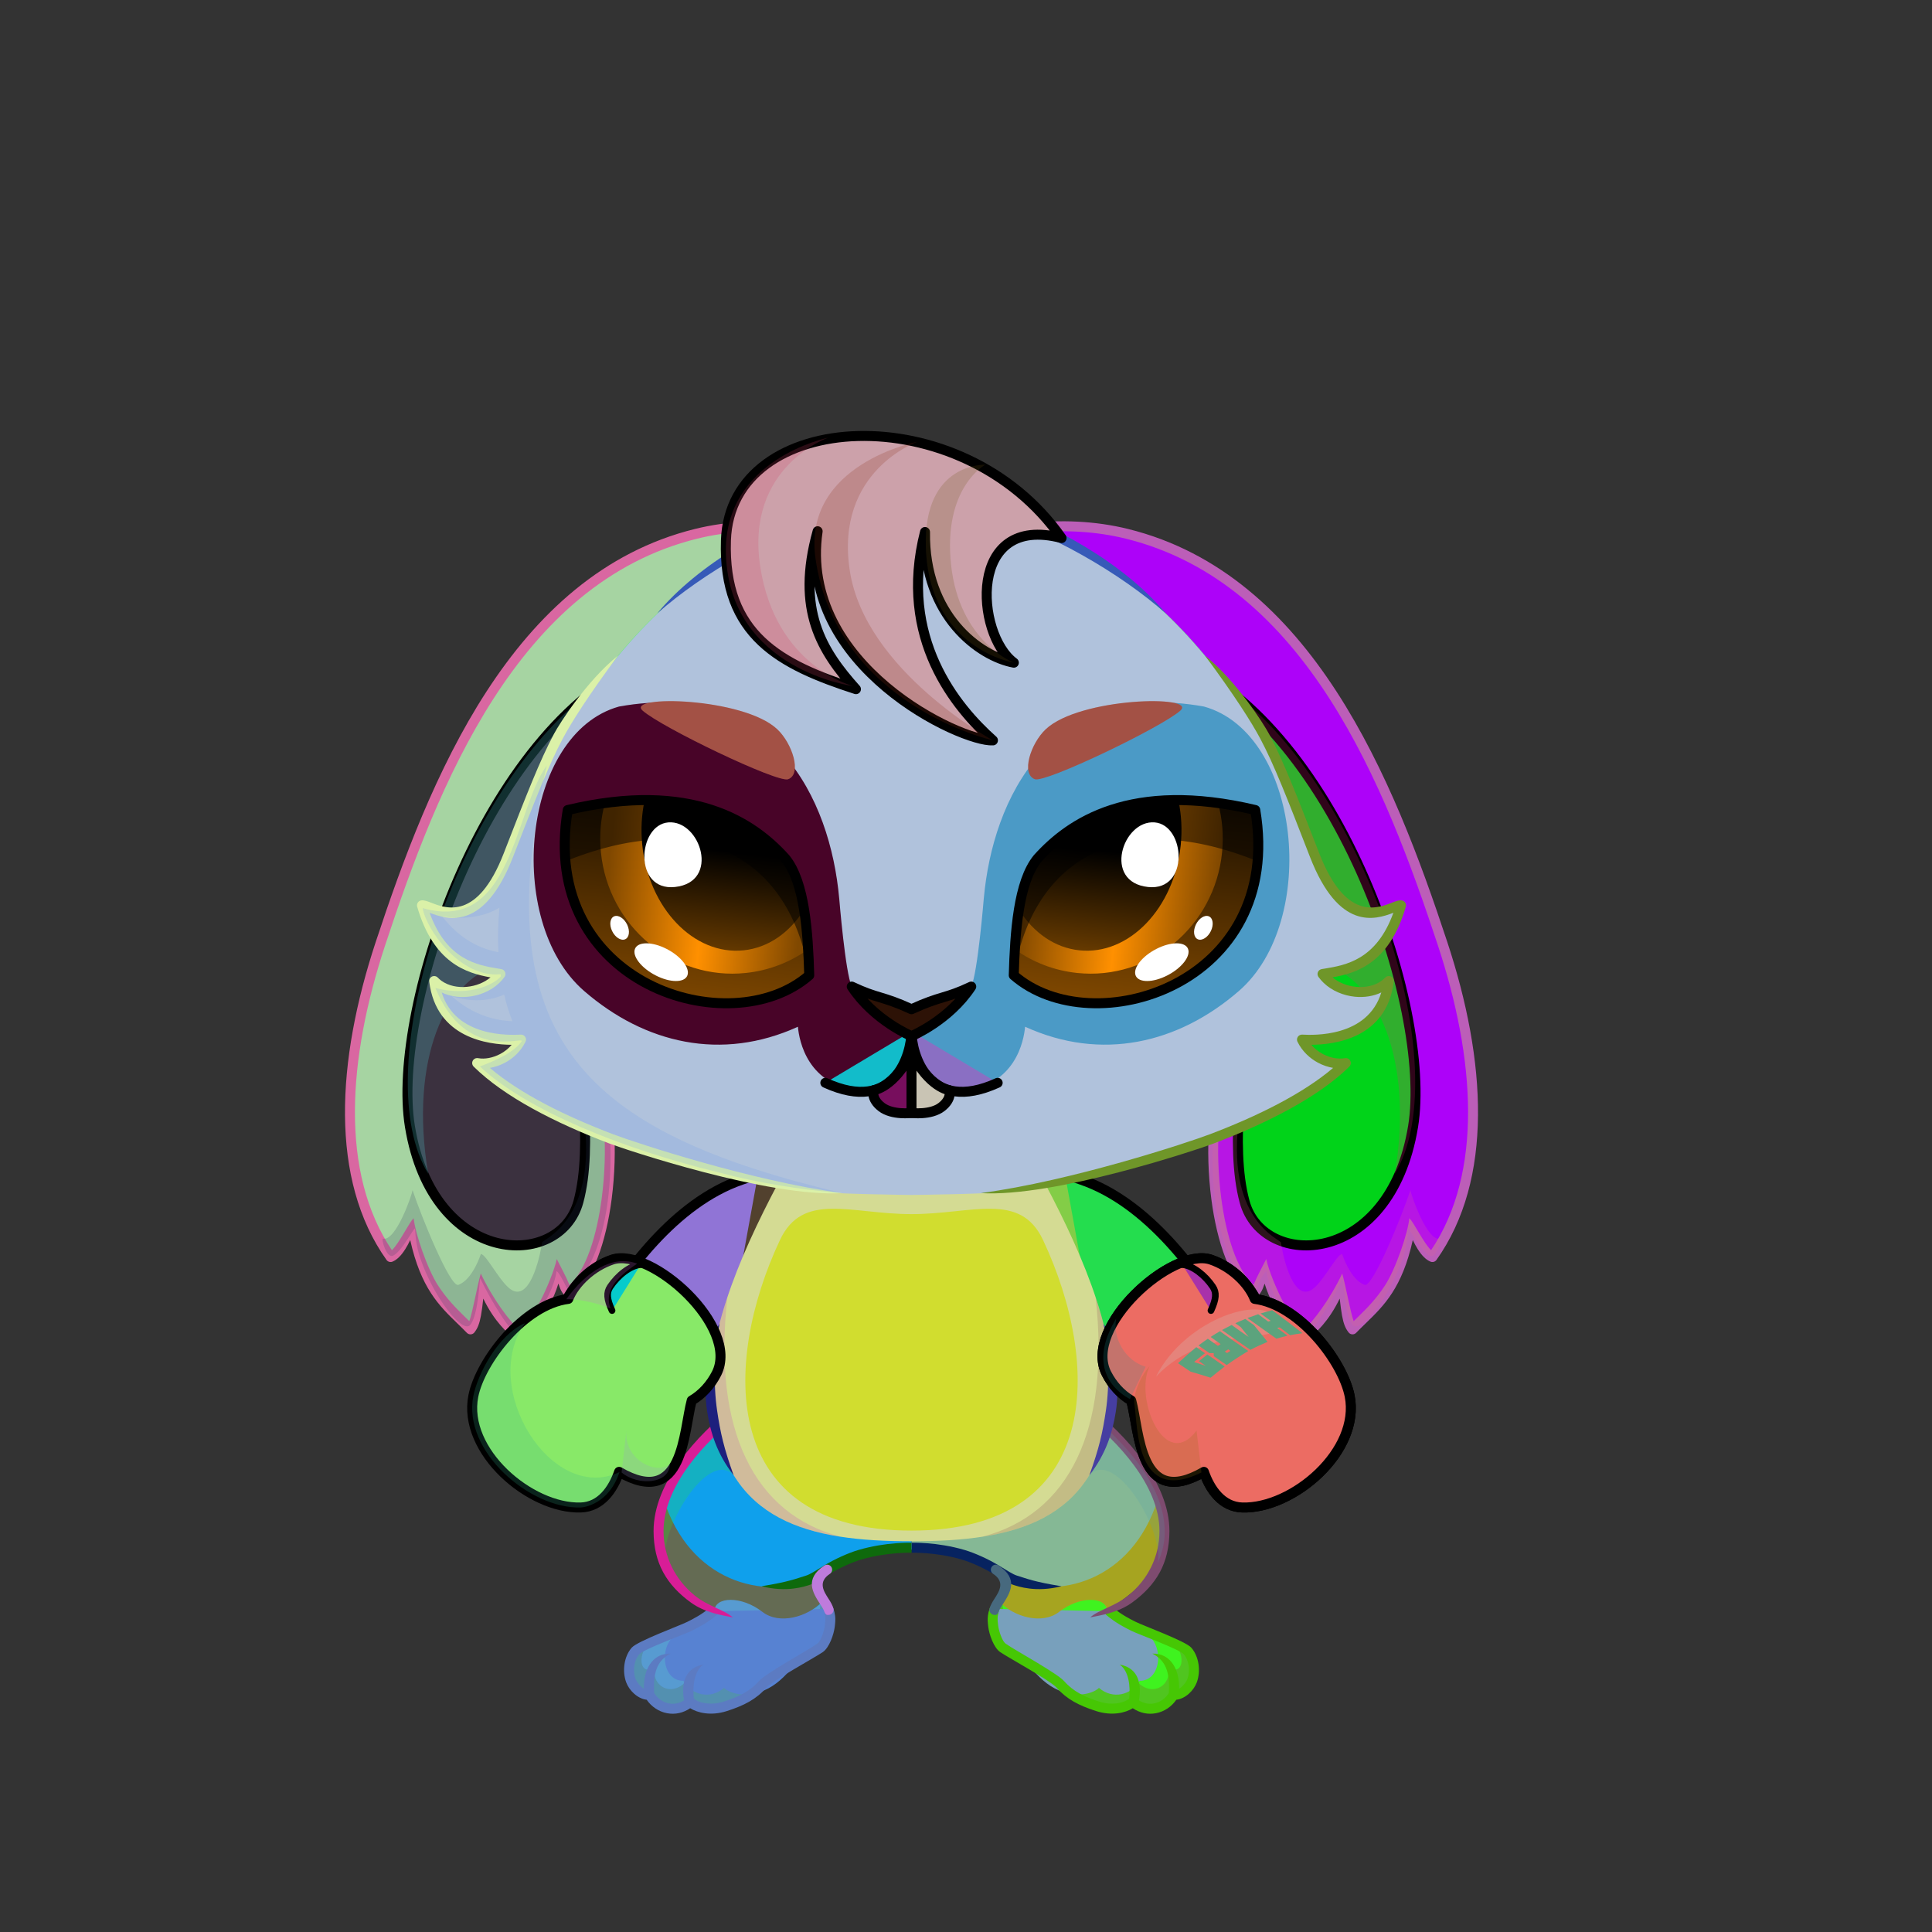 <svg xmlns="http://www.w3.org/2000/svg" xmlns:xlink="http://www.w3.org/1999/xlink" style="shape-rendering:geometricPrecision; text-rendering:geometricPrecision; image-rendering:optimizeQuality; fill-rule:evenodd; clip-rule:evenodd" version="1.1" viewBox="0 0 29000 29000" xml:space="preserve"><rect x="0" y="0" width="29000" height="29000" fill="#333333" stroke="none"/><defs><style type="text/css">.BraceletBoxer-Mediumfil1 {fill:black;fill-opacity:0.2}
.BraceletBoxer-Mediumfil3 {fill:black}
.BraceletBoxer-Mediumfil5 {fill:#FFCC99;fill-opacity:0.302}
.BraceletBoxer-Mediumfil6 {fill:white;fill-rule:nonzero}
.BraceletBoxer-Mediumfil7 {fill:url(#BraceletBoxer-Mediumid13)}
.BraceletBoxer-Mediumfil0 {fill:url(#BraceletBoxer-Mediumid11)}
.BraceletBoxer-Mediumstr0 {stroke:black;stroke-width:150;stroke-linecap:round;stroke-linejoin:round}
.BraceletBoxer-Mediumfil2 {fill:url(#BraceletBoxer-Mediumid4)}
.BraceletBoxer-Mediumstr1 {stroke:black;stroke-width:100;stroke-linecap:round;stroke-linejoin:round}
.BraceletBoxer-Mediumfil4 {fill:none}
.BraceletBoxer-Mediumfil8 {fill:url(#BraceletBoxer-Mediumid12)}
.HairBack-Rabbit0fil0 {fill:none}
    
.RightFoot-Rabbit0fil27 {fill:#f6f3f9}
    
.RightFoot-Rabbit0fil10 {fill:black;fill-opacity:0.2}
    
.RightFoot-Rabbit0fil0 {fill:none}
    
.RightFoot-Rabbit0fil28 {fill:black;fill-rule:nonzero}
    
.RightLeg-Rabbit0fil31 {fill:url(#RightLeg-Rabbit0id13)}
    
.RightLeg-Rabbit0fil27 {fill:#f6f3f9}
    
.RightLeg-Rabbit0fil28 {fill:black;fill-rule:nonzero}
    
.RightLeg-Rabbit0fil10 {fill:black;fill-opacity:0.2}
    
.LeftFoot-Rabbit0fil27 {fill:#f6f3f9}
    
.LeftFoot-Rabbit0fil10 {fill:black;fill-opacity:0.2}
    
.LeftFoot-Rabbit0fil0 {fill:none}
    
.LeftFoot-Rabbit0fil28 {fill:black;fill-rule:nonzero}
    
.LeftLeg-Rabbit0fil39 {fill:url(#LeftLeg-Rabbit0id6)}
    
.LeftLeg-Rabbit0fil27 {fill:#f6f3f9}
    
.LeftLeg-Rabbit0fil10 {fill:black;fill-opacity:0.2}
    
.LeftLeg-Rabbit0fil28 {fill:black;fill-rule:nonzero}
    
.RightHand-Rabbit0fil46 {fill:url(#RightHand-Rabbit0id27)}
    
.RightHand-Rabbit0fil10 {fill:black;fill-opacity:0.2}
    
.RightHand-Rabbit0fil0 {fill:none}
    
.RightHand-Rabbit0str0 {stroke:black;stroke-width:150;stroke-linecap:round;stroke-linejoin:round;stroke-miterlimit:22.926}
    
.RightPaw-Rabbit0fil27 {fill:#f6f3f9}
    
.RightPaw-Rabbit0fil10 {fill:black;fill-opacity:0.2}
    
.RightPaw-Rabbit0fil28 {fill:black;fill-rule:nonzero}
    
.LeftHand-Rabbit0fil52 {fill:url(#LeftHand-Rabbit0id173)}
    
.LeftHand-Rabbit0fil10 {fill:black;fill-opacity:0.2}
    
.LeftHand-Rabbit0fil0 {fill:none}
    
.LeftHand-Rabbit0str0 {stroke:black;stroke-width:150;stroke-linecap:round;stroke-linejoin:round;stroke-miterlimit:22.926}
    
.Body-Rabbit0fil58 {fill:url(#Body-Rabbit0id42)}
    
.Body-Rabbit0fil10 {fill:black;fill-opacity:0.2}
    
.Body-Rabbit0fil28 {fill:black;fill-rule:nonzero}
    
.Body-Rabbit0fil59 {fill:url(#Body-Rabbit0id23)}
    
.LeftPaw-Rabbit0fil27 {fill:#f6f3f9}
    
.LeftPaw-Rabbit0fil10 {fill:black;fill-opacity:0.2}
    
.LeftPaw-Rabbit0fil28 {fill:black;fill-rule:nonzero}
    
.Ears-Rabbit9fil134 {fill:url(#Ears-Rabbit9id80)}
    
.Ears-Rabbit9fil28 {fill:black;fill-rule:nonzero}
    
.Ears-Rabbit9fil135 {fill:url(#Ears-Rabbit9id99)}
    
.Ears-Rabbit9fil136 {fill:url(#Ears-Rabbit9id187)}
    
.Ears-Rabbit9fil0 {fill:none}
    
.Ears-Rabbit9str0 {stroke:black;stroke-width:150;stroke-linecap:round;stroke-linejoin:round;stroke-miterlimit:22.926}
    
.Ears-Rabbit9fil10 {fill:black;fill-opacity:0.2}
    
.Ears-Rabbit9fil137 {fill:url(#Ears-Rabbit9id79)}
    
.Ears-Rabbit9fil138 {fill:url(#Ears-Rabbit9id96)}
    
.Ears-Rabbit9fil139 {fill:url(#Ears-Rabbit9id188)}
    
.Head-Rabbit5fil178 {fill:url(#Head-Rabbit5id272)}
    
.Head-Rabbit5fil179 {fill:url(#Head-Rabbit5id271)}
    
.Head-Rabbit5fil28 {fill:black;fill-rule:nonzero}
    
.Head-Rabbit5fil180 {fill:url(#Head-Rabbit5id192)}
    
.Head-Rabbit5fil181 {fill:url(#Head-Rabbit5id200)}
    
.Head-Rabbit5fil10 {fill:black;fill-opacity:0.2}
    
.Mouth-Rabbit0fil0 {fill:none}
    
.Mouth-Rabbit0str0 {stroke:black;stroke-width:150;stroke-linecap:round;stroke-linejoin:round;stroke-miterlimit:22.926}
    
.Mouth-Rabbit0fil186 {fill:url(#Mouth-Rabbit0id82)}
    
.Mouth-Rabbit0fil187 {fill:url(#Mouth-Rabbit0id88)}
    
.EyesClosed-Rabbit5fil10 {fill:black;fill-opacity:0.2}
    
.EyesClosed-Rabbit5fil192 {fill:black}
    
.EyesClosed-Rabbit5fil241 {fill:#cc6556}
    
.Eyes-Rabbit5fil242 {fill:url(#Eyes-Rabbit5id244)}
    
.Eyes-Rabbit5fil243 {fill:url(#Eyes-Rabbit5id166)}
    
.Eyes-Rabbit5fil244 {fill:url(#Eyes-Rabbit5id303)}
    
.Eyes-Rabbit5fil189 {fill:black;fill-opacity:0.502}
    
.Eyes-Rabbit5fil0 {fill:none}
    
.Eyes-Rabbit5str0 {stroke:black;stroke-width:150;stroke-linecap:round;stroke-linejoin:round;stroke-miterlimit:22.926}
    
.Eyes-Rabbit5fil211 {fill:white}
    
.Eyes-Rabbit5fil245 {fill:url(#Eyes-Rabbit5id180)}
    
.Eyes-Rabbit5fil246 {fill:url(#Eyes-Rabbit5id274)}
    
.Eyes-Rabbit5fil247 {fill:url(#Eyes-Rabbit5id254)}
    
.Moustache-Rabbit0fil0 {fill:none}
    
.Nose-Rabbit0fil320 {fill:url(#Nose-Rabbit0id300)}
    
.Nose-Rabbit0str0 {stroke:black;stroke-width:150;stroke-linecap:round;stroke-linejoin:round;stroke-miterlimit:22.926}
    
.Hair-Rabbit2fil323 {fill:url(#Hair-Rabbit2id196)}
    
.Hair-Rabbit2str0 {stroke:black;stroke-width:150;stroke-linecap:round;stroke-linejoin:round;stroke-miterlimit:22.926}
    
.Hair-Rabbit2fil10 {fill:black;fill-opacity:0.2}
    
</style><linearGradient gradientUnits="userSpaceOnUse" id="BraceletBoxer-Mediumid13" x1="10659.8" x2="7242.5" xlink:href="#BraceletBoxer-Mediumid2" y1="19968.7" y2="21545.9">
  </linearGradient><linearGradient gradientUnits="userSpaceOnUse" id="BraceletBoxer-Mediumid11" x1="19283.5" x2="17541.8" xlink:href="#BraceletBoxer-Mediumid2" y1="19104.9" y2="22409.6">
  </linearGradient><linearGradient gradientUnits="userSpaceOnUse" id="BraceletBoxer-Mediumid4" x1="16783.3" x2="18659.4" y1="20597.1" y2="19307.3">
   <stop offset="0" style="stop-opacity:1; stop-color:#C4C4C4"/>
   <stop offset="0.341" style="stop-opacity:1; stop-color:white"/>
   <stop offset="0.82" style="stop-opacity:1; stop-color:white"/>
   <stop offset="1" style="stop-opacity:1; stop-color:#DBDBDB"/>
  </linearGradient><linearGradient gradientUnits="userSpaceOnUse" id="BraceletBoxer-Mediumid12" x1="8704.42" x2="10580.5" xlink:href="#BraceletBoxer-Mediumid4" y1="19307.3" y2="20597.1">
  </linearGradient><linearGradient gradientUnits="objectBoundingBox" id="RightLeg-Rabbit0id13" x1="50%" x2="50%" xlink:href="#RightLeg-Rabbit0id6" y1="105.828%" y2="0%">
  </linearGradient><linearGradient gradientUnits="objectBoundingBox" id="LeftLeg-Rabbit0id6" x1="50%" x2="50%" y1="105.828%" y2="0%">
   <stop offset="0" style="stop-opacity:1; stop-color:#f5f5f5"/>
   <stop offset="0.439" style="stop-opacity:1; stop-color:#f5f5f5"/>
   <stop offset="1" style="stop-opacity:1; stop-color:#cdd6dc"/>
  </linearGradient><linearGradient gradientUnits="objectBoundingBox" id="RightHand-Rabbit0id27" x1="34.059%" x2="65.941%" xlink:href="#RightHand-Rabbit0id26" y1="2.366%" y2="97.634%">
  </linearGradient><linearGradient gradientUnits="objectBoundingBox" id="LeftHand-Rabbit0id173" x1="73.727%" x2="26.114%" xlink:href="#LeftHand-Rabbit0id26" y1="4.016%" y2="96.235%">
  </linearGradient><linearGradient gradientUnits="objectBoundingBox" id="Body-Rabbit0id42" x1="50%" x2="50%" y1="2.16557e-14%" y2="100%">
   <stop offset="0" style="stop-opacity:1; stop-color:#9facb5"/>
   <stop offset="0.031" style="stop-opacity:1; stop-color:#9facb5"/>
   <stop offset="0.529" style="stop-opacity:1; stop-color:#cdd6dc"/>
   <stop offset="1" style="stop-opacity:1; stop-color:#f5f5f5"/>
  </linearGradient><linearGradient gradientUnits="userSpaceOnUse" id="Body-Rabbit0id23" x1="13681.92" x2="13681.92" y1="22974.87" y2="18143.76">
   <stop offset="0" style="stop-opacity:1; stop-color:#f6f3f9"/>
   <stop offset="0.659" style="stop-opacity:1; stop-color:#f6f3f9"/>
   <stop offset="1" style="stop-opacity:1; stop-color:#e5dded"/>
  </linearGradient><linearGradient gradientUnits="userSpaceOnUse" id="Ears-Rabbit9id80" x1="18754.28" x2="18754.28" xlink:href="#Ears-Rabbit9id23" y1="20077.14" y2="7899.45">
  </linearGradient><linearGradient gradientUnits="userSpaceOnUse" id="Ears-Rabbit9id99" x1="21585.98" x2="16396.36" xlink:href="#Ears-Rabbit9id43" y1="16859.38" y2="11477.14">
  </linearGradient><linearGradient gradientUnits="userSpaceOnUse" id="Ears-Rabbit9id187" x1="17920.43" x2="20496.16" y1="13694.32" y2="12594.69">
   <stop offset="0" style="stop-opacity:1; stop-color:#E4BBB9"/>
   <stop offset="0.651" style="stop-opacity:1; stop-color:#CE9F9E"/>
   <stop offset="1" style="stop-opacity:1; stop-color:#B88383"/>
  </linearGradient><linearGradient gradientUnits="userSpaceOnUse" id="Ears-Rabbit9id79" x1="8609.61" x2="8609.61" xlink:href="#Ears-Rabbit9id23" y1="20077.14" y2="7899.45">
  </linearGradient><linearGradient gradientUnits="userSpaceOnUse" id="Ears-Rabbit9id96" x1="10967.53" x2="5777.91" xlink:href="#Ears-Rabbit9id43" y1="16859.38" y2="11477.14">
  </linearGradient><linearGradient gradientUnits="userSpaceOnUse" id="Ears-Rabbit9id188" x1="9443.45" x2="6867.72" xlink:href="#Ears-Rabbit9id187" y1="13694.32" y2="12594.69">
  </linearGradient><linearGradient gradientUnits="userSpaceOnUse" id="Head-Rabbit5id272" x1="12770.77" x2="12770.76" xlink:href="#Head-Rabbit5id39" y1="17936.72" y2="7484.8">
  </linearGradient><linearGradient gradientUnits="userSpaceOnUse" id="Head-Rabbit5id271" x1="12770.77" x2="12770.76" xlink:href="#Head-Rabbit5id39" y1="17972.09" y2="7484.8">
  </linearGradient><linearGradient gradientUnits="userSpaceOnUse" id="Head-Rabbit5id192" x1="12602.62" x2="8010.14" xlink:href="#Head-Rabbit5id53" y1="13111.03" y2="13111.03">
  </linearGradient><linearGradient gradientUnits="userSpaceOnUse" id="Head-Rabbit5id200" x1="18274.48" x2="13682" xlink:href="#Head-Rabbit5id53" y1="13111.03" y2="13111.03">
  </linearGradient><linearGradient gradientUnits="userSpaceOnUse" id="Mouth-Rabbit0id82" x1="13394.97" x2="13394.97" xlink:href="#Mouth-Rabbit0id81" y1="15799.54" y2="16710.95">
  </linearGradient><linearGradient gradientUnits="userSpaceOnUse" id="Mouth-Rabbit0id88" x1="13968.9" x2="13968.9" xlink:href="#Mouth-Rabbit0id81" y1="15799.54" y2="16710.95">
  </linearGradient><linearGradient gradientUnits="userSpaceOnUse" id="Eyes-Rabbit5id244" x1="16892.89" x2="17323.24" xlink:href="#Eyes-Rabbit5id41" y1="15117.63" y2="11005.16">
  </linearGradient><linearGradient gradientUnits="userSpaceOnUse" id="Eyes-Rabbit5id166" x1="18279.5" x2="15344.66" xlink:href="#Eyes-Rabbit5id85" y1="13435.33" y2="13140.62">
  </linearGradient><linearGradient gradientUnits="userSpaceOnUse" id="Eyes-Rabbit5id303" x1="16857.88" x2="16594.14" xlink:href="#Eyes-Rabbit5id84" y1="11785.62" y2="14305.9">
  </linearGradient><linearGradient gradientUnits="userSpaceOnUse" id="Eyes-Rabbit5id180" x1="10152.43" x2="10582.78" xlink:href="#Eyes-Rabbit5id41" y1="15117.63" y2="11005.16">
  </linearGradient><linearGradient gradientUnits="userSpaceOnUse" id="Eyes-Rabbit5id274" x1="12052.8" x2="9117.95" xlink:href="#Eyes-Rabbit5id85" y1="13435.33" y2="13140.62">
  </linearGradient><linearGradient gradientUnits="userSpaceOnUse" id="Eyes-Rabbit5id254" x1="11186.03" x2="10922.29" xlink:href="#Eyes-Rabbit5id84" y1="11785.62" y2="14305.9">
  </linearGradient><linearGradient gradientUnits="userSpaceOnUse" id="Nose-Rabbit0id300" x1="12846.46" x2="12948.19" y1="14801.53" y2="15641.16">
   <stop offset="0" style="stop-opacity:1; stop-color:#FFCCCC"/>
   <stop offset="1" style="stop-opacity:1; stop-color:#DB9092"/>
  </linearGradient><linearGradient gradientUnits="userSpaceOnUse" id="Hair-Rabbit2id196" x1="12438.59" x2="14573.3" y1="11082.01" y2="6666.87">
   <stop offset="0" style="stop-opacity:1; stop-color:#badbdb"/>
   <stop offset="0.671" style="stop-opacity:1; stop-color:#e8f5f5"/>
   <stop offset="1" style="stop-opacity:1; stop-color:#e8f5f5"/>
  </linearGradient><linearGradient gradientUnits="userSpaceOnUse" id="BraceletBoxer-Mediumid2" x1="20053.3" x2="17995" y1="19164.5" y2="23070.1">
   <stop offset="0" style="stop-opacity:1; stop-color:red"/>
   <stop offset="1" style="stop-opacity:1; stop-color:#990000"/>
  </linearGradient><linearGradient gradientUnits="objectBoundingBox" id="RightLeg-Rabbit0id6" x1="50%" x2="50%" y1="105.828%" y2="0%">
   <stop offset="0" style="stop-opacity:1; stop-color:#f5f5f5"/>
   <stop offset="0.439" style="stop-opacity:1; stop-color:#f5f5f5"/>
   <stop offset="1" style="stop-opacity:1; stop-color:#cdd6dc"/>
  </linearGradient><linearGradient gradientUnits="userSpaceOnUse" id="RightHand-Rabbit0id26" x1="16087.42" x2="17274.71" y1="17785.04" y2="20860.85">
   <stop offset="0" style="stop-opacity:1; stop-color:#9facb5"/>
   <stop offset="0.878" style="stop-opacity:1; stop-color:#cdd6dc"/>
   <stop offset="1" style="stop-opacity:1; stop-color:#cdd6dc"/>
  </linearGradient><linearGradient gradientUnits="userSpaceOnUse" id="LeftHand-Rabbit0id26" x1="16087.42" x2="17274.71" y1="17785.04" y2="20860.85">
   <stop offset="0" style="stop-opacity:1; stop-color:#9facb5"/>
   <stop offset="0.878" style="stop-opacity:1; stop-color:#cdd6dc"/>
   <stop offset="1" style="stop-opacity:1; stop-color:#cdd6dc"/>
  </linearGradient><linearGradient gradientUnits="userSpaceOnUse" id="Ears-Rabbit9id23" x1="13681.92" x2="13681.92" y1="22974.87" y2="18143.76">
   <stop offset="0" style="stop-opacity:1; stop-color:#f6f3f9"/>
   <stop offset="0.659" style="stop-opacity:1; stop-color:#f6f3f9"/>
   <stop offset="1" style="stop-opacity:1; stop-color:#e5dded"/>
  </linearGradient><linearGradient gradientUnits="userSpaceOnUse" id="Ears-Rabbit9id43" x1="20439.04" x2="17328.61" y1="5146.97" y2="5706.05">
   <stop offset="0" style="stop-opacity:1; stop-color:#F5E2E2"/>
   <stop offset="0.671" style="stop-opacity:1; stop-color:#DDC0C0"/>
   <stop offset="1" style="stop-opacity:1; stop-color:#C49D9D"/>
  </linearGradient><linearGradient gradientUnits="userSpaceOnUse" id="Head-Rabbit5id39" x1="13686.09" x2="13686.08" y1="17936.72" y2="7484.8">
   <stop offset="0" style="stop-opacity:1; stop-color:#9facb5"/>
   <stop offset="0.4" style="stop-opacity:1; stop-color:#cdd6dc"/>
   <stop offset="1" style="stop-opacity:1; stop-color:#f5f5f5"/>
  </linearGradient><linearGradient gradientUnits="userSpaceOnUse" id="Head-Rabbit5id53" x1="13681.92" x2="13681.92" y1="22716.29" y2="18527.08">
   <stop offset="0" style="stop-opacity:1; stop-color:#f6f3f9"/>
   <stop offset="0.651" style="stop-opacity:1; stop-color:#f6f3f9"/>
   <stop offset="1" style="stop-opacity:1; stop-color:#e5dded"/>
  </linearGradient><linearGradient gradientUnits="userSpaceOnUse" id="Mouth-Rabbit0id81" x1="13402.39" x2="13402.39" y1="15588.37" y2="16582.43">
   <stop offset="0" style="stop-opacity:1; stop-color:#D6D6D6"/>
   <stop offset="0.6" style="stop-opacity:1; stop-color:white"/>
   <stop offset="1" style="stop-opacity:1; stop-color:#f6f3f9"/>
  </linearGradient><linearGradient gradientUnits="userSpaceOnUse" id="Eyes-Rabbit5id41" x1="17102.45" x2="17102.45" y1="15038.45" y2="11047.09">
   <stop offset="0" style="stop-opacity:1; stop-color:#804800"/>
   <stop offset="1" style="stop-opacity:1; stop-color:black"/>
  </linearGradient><linearGradient gradientUnits="userSpaceOnUse" id="Eyes-Rabbit5id85" x1="8896.68" x2="12138.14" y1="13030.37" y2="13030.37">
   <stop offset="0" style="stop-opacity:1; stop-color:#804800"/>
   <stop offset="0.502" style="stop-opacity:1; stop-color:#ff9000"/>
   <stop offset="1" style="stop-opacity:1; stop-color:#804800"/>
  </linearGradient><linearGradient gradientUnits="userSpaceOnUse" id="Eyes-Rabbit5id84" x1="16563.56" x2="16563.56" y1="11311.33" y2="14277.21">
   <stop offset="0" style="stop-opacity:1; stop-color:black"/>
   <stop offset="0.4" style="stop-opacity:1; stop-color:black"/>
   <stop offset="1" style="stop-opacity:1; stop-color:#663a00"/>
  </linearGradient></defs><g id="HairBack-Rabbit0">
  <animateTransform additive="sum" attributeName="transform" dur="10" repeatCount="indefinite" type="translate" values="0;0 200;0;0 200;0;0 200;0;0 200;0"/>
  <rect class="HairBack-Rabbit0fil0" height="889.5" width="889.5" x="13237.19" y="6589.66"/>
 </g><g id="RightFoot-Rabbit0">
  <path class="RightFoot-Rabbit0fil27" d="M17611.19 25439.21c-123.56,214.04 -403.48,285.33 -610.7,105.88 -70.65,70.23 -293.11,185.78 -526.32,65.76 -538.29,-277.03 -1055.04,-639.06 -1398.31,-887.33 -220.49,-159.46 -188.05,-525.91 -70.64,-700.58 363.68,340.29 782.66,-165.21 1075.55,-247.93 373.84,-101.68 736.94,157.82 534.63,412.54 198.78,95.76 1024.55,447.2 1177.27,620.9 168.78,191.95 120.75,630.76 -181.48,630.76z" style="fill:#3ff31f"/>
  <path class="RightFoot-Rabbit0fil10" d="M17619.89 25467.81c-123.56,214.04 -392.89,285.33 -600.11,105.88 -263.27,261.71 -916.66,-12.43 -1207.68,-387.7 -314.79,-217.24 -676.79,-421.62 -795.64,-500.03 -156.12,-103 -53.19,-398.33 -20.96,-584.15 17.85,-13.98 36.32,-26.67 55.45,-37.83 -59.89,533.31 1968.85,1766.03 1957.44,1098.35 213.34,341.57 585.05,186.16 533.82,-150.27 126.71,133.91 271.29,-14.39 142.78,-274 182.48,62.12 215.54,288.03 209.67,440.56 -17.28,153.49 -106.7,289.19 -274.77,289.19z" style="fill:#971225"/>
  <path class="RightFoot-Rabbit0fil0" d="M16655.48 24185.7c277.12,231.33 479.91,239.56 632.6,413.23 168.75,191.92 120.75,630.76 -181.48,630.76 -123.56,214.04 -403.48,285.33 -610.7,105.88 -70.65,70.23 -276.53,145.76 -526.32,65.76 -409.3,-131.08 -519.97,-488.94 -871.1,-725.96 -156.04,-105.33 -138.82,-331.38 -109.24,-523.93" style="fill:#78a0bc"/>
  <path class="RightFoot-Rabbit0fil28" d="M16703.53 24128.28c-32.23,14.49 -151.74,68.29 -96.1,114.84 143.13,119.49 265.97,181.45 373.06,235.47 99.11,49.99 720.41,275.03 788.45,352.42 80.91,92.01 97.3,255.88 55.21,369.54 -18.07,48.79 -77.99,123.14 -125.37,147 7.55,-268.78 -114.77,-534.12 -402.24,-526.25 186.74,95.17 268.32,253.8 247.69,592.25 -49.04,79.15 -127.69,137.43 -219.87,155.2 -79.73,15.37 -160.2,-1.74 -228.24,-45.5 38.29,-218.05 10.29,-483.64 -289.14,-537.54 139.24,98.32 162.69,330.02 141.92,510.69 -31.45,29.61 -97.92,60.43 -188.69,71.77 -74.89,9.35 -163.69,4.41 -259.78,-26.36 -221.4,-70.9 -389.39,-150.77 -526.67,-306.64 -103.47,-117.46 -723.13,-457.1 -875.28,-559.8 -56.89,-38.4 -106.48,-200.43 -115.52,-274.13 -5.91,-48.16 -12.39,-90.93 -7.5,-133.2 3.75,-32.35 5.98,-48.97 23.54,-102.83 14.63,-97.52 -109.65,-115.23 -144.78,-21.39 -12.89,39.53 -20.74,74.23 -25.45,109.36 -7,52.14 -2.13,105.01 5.37,166.22 13.96,113.78 81.43,313.29 180.56,380.19 136.05,91.83 749.3,424.19 846.56,534.6 151.08,171.53 332.23,266.34 593.47,350 119.65,38.32 230.28,44.46 323.64,32.8 92.59,-11.56 170.46,-41.41 225.37,-75.73 103.09,69.99 225.69,98.3 348.74,74.57 124.29,-23.96 233.03,-98.13 304.52,-201.86 136.16,-15.63 261.32,-136.4 307.77,-261.86 61.19,-165.25 34.13,-386.54 -83.33,-520.12 -86.71,-98.62 -720.16,-329.8 -833.57,-387 -99.73,-50.31 -214.13,-108.01 -344.34,-216.71z" style="fill:#46c704"/>
 </g><g id="LeftFoot-Rabbit0">
  <path class="LeftFoot-Rabbit0fil27" d="M9752.69 25439.21c123.56,214.04 403.48,285.33 610.7,105.88 70.65,70.23 276.53,145.75 526.32,65.76 409.29,-131.08 1021.6,-618.6 1364.87,-866.87 220.49,-159.46 204.8,-507.21 104.08,-721.04 -363.68,340.29 -782.66,-165.21 -1075.55,-247.93 -373.84,-101.68 -736.94,157.82 -534.63,412.54 -198.78,95.76 -1024.55,447.2 -1177.27,620.9 -168.78,191.95 -120.75,630.76 181.48,630.76z" style="fill:#579bd1"/>
  <path class="LeftFoot-Rabbit0fil10" d="M9743.99 25467.81c123.56,214.04 392.89,285.33 600.11,105.88 263.27,261.71 916.66,-12.43 1207.68,-387.7 314.79,-217.24 676.79,-421.62 795.64,-500.03 156.12,-103 53.19,-398.33 20.96,-584.15 -17.85,-13.98 -36.32,-26.67 -55.45,-37.83 59.89,533.31 -1968.85,1766.03 -1957.44,1098.35 -213.34,341.57 -585.05,186.16 -533.82,-150.27 -126.71,133.91 -271.29,-14.39 -142.78,-274 -182.48,62.12 -215.54,288.03 -209.67,440.56 17.28,153.49 106.7,289.19 274.77,289.19z" style="fill:#436531"/>
  <path class="LeftFoot-Rabbit0fil0" d="M10708.4 24185.7c-277.12,231.33 -479.91,239.56 -632.6,413.23 -168.75,191.92 -120.75,630.76 181.48,630.76 123.56,214.04 403.48,285.33 610.7,105.88 70.65,70.23 276.53,145.76 526.32,65.76 409.3,-131.08 519.97,-488.94 871.1,-725.96 156.04,-105.33 138.82,-331.38 109.24,-523.93" style="fill:#5782d2"/>
  <path class="LeftFoot-Rabbit0fil28" d="M10660.35 24128.28c32.23,14.49 151.74,68.29 96.1,114.84 -143.13,119.49 -265.97,181.45 -373.06,235.47 -99.11,49.99 -720.41,275.03 -788.45,352.42 -80.91,92.01 -97.3,255.88 -55.21,369.54 18.07,48.79 77.99,123.14 125.37,147 -7.55,-268.78 114.77,-534.12 402.24,-526.25 -186.74,95.17 -268.32,253.8 -247.69,592.25 49.04,79.15 127.69,137.43 219.87,155.2 79.73,15.37 160.2,-1.74 228.24,-45.5 -38.29,-218.05 -10.29,-483.64 289.14,-537.54 -139.24,98.32 -162.69,330.02 -141.92,510.69 31.45,29.61 97.92,60.43 188.69,71.77 74.89,9.35 163.69,4.41 259.78,-26.36 221.4,-70.9 389.39,-150.77 526.67,-306.64 103.47,-117.46 723.13,-457.1 875.28,-559.8 56.89,-38.4 106.48,-200.43 115.52,-274.13 5.91,-48.16 12.39,-90.93 7.5,-133.2 -3.75,-32.35 -5.98,-48.97 -23.54,-102.83 -14.63,-97.52 109.65,-115.23 144.78,-21.39 12.89,39.53 20.74,74.23 25.45,109.36 7,52.14 2.13,105.01 -5.37,166.22 -13.96,113.78 -81.43,313.29 -180.56,380.19 -136.05,91.83 -749.3,424.19 -846.56,534.6 -151.08,171.53 -332.23,266.34 -593.47,350 -119.65,38.32 -230.28,44.46 -323.64,32.8 -92.59,-11.56 -170.46,-41.41 -225.37,-75.73 -103.09,69.99 -225.69,98.3 -348.74,74.57 -124.29,-23.96 -233.03,-98.13 -304.52,-201.86 -136.16,-15.63 -261.32,-136.4 -307.77,-261.86 -61.19,-165.25 -34.13,-386.54 83.33,-520.12 86.71,-98.62 720.16,-329.8 833.57,-387 99.73,-50.31 214.13,-108.01 344.34,-216.71z" style="fill:#5c7bc2"/>
 </g><g id="RightLeg-Rabbit0">
  <path class="RightLeg-Rabbit0fil31" d="M13681.96 23259.3c350.13,0 1187.7,54.85 1405.45,467.27 87.55,165.82 -151.71,216.56 -84.09,308.83 214.87,221.86 637.04,349.26 895.5,148.38 312.37,-242.78 712.13,-231.34 719.72,-12.18 370.09,-264.31 864.16,-647.7 865.47,-1092.28 2.53,-860.67 -851.23,-1651.69 -1153.94,-1891.1 -621.48,859.57 -1470.39,1269.07 -2648.11,1328.08l0 743z" style="fill:#85b895"/>
  <path class="RightLeg-Rabbit0fil27" d="M15041.74 23686.98c95.88,103.18 -23.84,202.94 -38.42,358.42 214.87,221.86 637.05,349.26 895.5,148.38 312.37,-242.77 712.13,-231.34 719.72,-12.18 500.6,-357.52 1118.93,-754.49 755.85,-1660.39 -386.13,1194.45 -1463.35,1524.06 -2332.65,1165.77z" style="fill:#a6a420"/>
  <path class="RightLeg-Rabbit0fil28" d="M16285.67 21248.32c474.85,376.94 1120.37,1042.59 1118.33,1735.75 -1.13,388.03 -178.15,727.78 -465.88,963.66 -200.45,164.33 -440.69,212.09 -574.07,330.27 171.14,-34.1 422.55,-72.82 630.16,-223.79 362.58,-263.67 557.8,-589.45 559.21,-1070.14 2.19,-736.68 -664.8,-1449.29 -1177.06,-1854.44l-46.29 58.59 -44.38 60.1 -0.02 0z" style="fill:#7e4b6f"/>
  <path class="RightLeg-Rabbit0fil10" d="M17375.94 23464.04c67.26,-148.73 106.69,-305.87 107.15,-464.07 2.29,-775.51 -724.56,-1425.03 -1053.4,-1726.35l-157.05 727.06c26.43,47.89 52.85,95.78 79.28,143.67 387.48,-413.26 1131.08,852.41 1024.02,1319.69z" style="fill:#55a1ac"/>
  <path class="RightLeg-Rabbit0fil28" d="M13681.96 23156.77c0,53.89 0,70.23 0,150.29 1.05,-0.09 369.66,-11.33 754.66,102.19 128.96,38.03 326.86,124.14 481.95,220.11 121.28,75.04 227.25,140.61 294.6,161.31 67.97,20.91 336.72,117.86 720.21,19.22 -408.62,-65.2 -515.39,-112.7 -675.71,-162 -47.86,-14.71 -146.31,-75.63 -259,-145.36 -162.97,-100.83 -370.1,-192.66 -519.34,-236.67 -413.86,-122.04 -796.24,-109.25 -797.37,-109.09z" style="fill:#072360"/>
  <path class="RightLeg-Rabbit0fil28" d="M14852.37 24149.58c-6.63,40.77 19.98,82.54 60.75,89.17 40.77,6.63 59.9,0.68 77.73,-47.56 3.27,-19.88 35.74,-71.71 63.2,-114.07 105.22,-162.3 243.27,-375.23 -65.46,-578.32 -34.46,-22.65 -80.77,-13.08 -103.42,21.38 -22.65,34.46 -13.08,80.77 21.38,103.42 184.59,121.43 92.39,263.67 22.1,372.08 -36.56,56.4 -63.62,104.09 -76.28,153.9z" style="fill:#47697e"/>
 </g><g id="LeftLeg-Rabbit0">
  <path class="LeftLeg-Rabbit0fil39" d="M13681.92 23259.3c-350.13,0 -1187.72,54.86 -1405.45,467.27 -87.54,165.8 123.6,236.81 55.98,329.08 -214.87,221.86 -622.19,269.45 -880.62,68.6 -312.34,-242.75 -743.45,-195.49 -751.04,23.67 -453.63,-190.83 -819.62,-624.03 -820.92,-1068.6 -2.52,-860.66 851.23,-1651.69 1153.94,-1891.1 621.48,859.57 1470.39,1269.07 2648.11,1328.08l0 743z" style="fill:#0fa0ec"/>
  <path class="LeftLeg-Rabbit0fil27" d="M12299.44 23686.98c-95.88,103.18 23.84,202.94 38.42,358.42 -214.87,221.86 -637.05,349.26 -895.5,148.38 -312.37,-242.77 -712.13,-231.34 -719.72,-12.18 -500.6,-357.52 -1118.93,-754.49 -755.85,-1660.39 386.13,1194.45 1463.35,1524.06 2332.65,1165.77z" style="fill:#646b53"/>
  <path class="LeftLeg-Rabbit0fil10" d="M9987.94 23464.04c-67.26,-148.73 -106.69,-305.87 -107.15,-464.07 -2.29,-775.51 724.56,-1425.03 1053.4,-1726.35l157.05 727.06c-26.43,47.89 -52.85,95.78 -79.28,143.67 -387.48,-413.26 -1131.08,852.41 -1024.02,1319.69z" style="fill:#29f21c"/>
  <path class="LeftLeg-Rabbit0fil28" d="M13681.96 23156.77c0,53.89 0,70.23 0,150.29 -1.05,-0.09 -369.7,-11.33 -754.7,102.19 -128.96,38.03 -326.86,124.14 -481.95,220.11 -121.28,75.04 -227.25,140.61 -294.6,161.31 -67.97,20.91 -336.72,117.86 -720.21,19.22 408.62,-65.2 515.39,-112.7 675.71,-162 47.86,-14.71 146.31,-75.63 259,-145.36 162.97,-100.83 370.1,-192.66 519.34,-236.67 413.86,-122.04 796.28,-109.25 797.41,-109.09z" style="fill:#0e6a0c"/>
  <path class="LeftLeg-Rabbit0fil28" d="M12511.51 24149.58c6.63,40.77 -19.98,82.54 -60.75,89.17 -40.77,6.63 -59.9,0.68 -77.73,-47.56 -3.27,-19.88 -35.74,-71.71 -63.2,-114.07 -105.22,-162.3 -243.27,-375.23 65.46,-578.32 34.46,-22.65 80.77,-13.08 103.42,21.38 22.65,34.46 13.08,80.77 -21.38,103.42 -184.59,121.43 -92.39,263.67 -22.1,372.08 36.56,56.4 63.62,104.09 76.28,153.9z" style="fill:#be7bdc"/>
  <path class="LeftLeg-Rabbit0fil28" d="M11078.21 21248.32c-474.85,376.94 -1120.37,1042.59 -1118.33,1735.75 1.13,388.03 178.15,727.78 465.88,963.66 200.45,164.33 440.69,212.09 574.07,330.27 -171.14,-34.1 -422.55,-72.82 -630.16,-223.79 -362.58,-263.67 -557.8,-589.45 -559.21,-1070.14 -2.19,-736.68 664.8,-1449.29 1177.06,-1854.44l46.29 58.59 44.38 60.1 0.02 0z" style="fill:#d81d97"/>
 </g><g id="RightHand-Rabbit0">
  <animateTransform additive="sum" attributeName="transform" dur="10" repeatCount="indefinite" type="translate" values="0;0 200;0;0 200;0;0 200;0;0 200;0"/>
  <path class="RightHand-Rabbit0fil46" d="M16231.2 17708.66c1006.56,345.42 1818.61,1401.79 2256.58,2165.43 288.88,503.69 -636.05,1265.03 -911.19,1013.52 -627.05,-573.17 -1208.37,-619.78 -1688.45,-542.15 -741.88,119.97 -1352.69,-1920.87 -930.81,-2545.29 421.91,-21.63 933.51,-40.49 1273.87,-91.51z" style="fill:#83cd47"/>
  <path class="RightHand-Rabbit0fil10" d="M17511.96 20830.3c-602.27,-518.8 -1160.28,-559.8 -1623.82,-484.84 -171.07,27.66 -335.13,-59.69 -481.2,-217.95 -325.13,-471.76 752.73,-1097.7 1038.62,-655.88 261.31,403.84 734.1,847.76 1111.39,1126.01 -1.79,93.3 16.27,193.39 -44.96,232.66l0 -0.01 -0.03 0.01z" style="fill:#643376"/>
  <path class="RightHand-Rabbit0fil0 RightHand-Rabbit0str0" d="M16476.95 20332.96c340.18,46.54 711.15,199.54 1099.64,554.65 275.13,251.49 1152.89,-508.63 864.02,-1012.31 -437.96,-763.63 -1202.86,-1821.23 -2209.41,-2166.64 -90.05,-30.9 -171.83,-58.83 -246.03,-84.05" style="fill:#24dd4e"/>
 </g><g id="LeftHand-Rabbit0">
   <animateTransform additive="sum" attributeName="transform" dur="10" repeatCount="indefinite" type="translate" values="0;0 200;0;0 200;0;0 200;0;0 200;0"/>
  <path class="LeftHand-Rabbit0fil52" d="M11132.64 17708.66c-1006.56,345.42 -1818.61,1401.79 -2256.58,2165.43 -288.88,503.69 636.05,1265.03 911.19,1013.52 627.05,-573.17 1208.37,-619.78 1688.45,-542.15 741.88,119.97 1352.69,-1920.87 930.81,-2545.29 -421.91,-21.63 -933.51,-40.49 -1273.87,-91.51z" style="fill:#52412e"/>
  <path class="LeftHand-Rabbit0fil10" d="M9851.88 20830.3c602.27,-518.8 1160.28,-559.8 1623.82,-484.84 171.07,27.66 335.13,-59.69 481.2,-217.95 325.13,-471.76 -752.73,-1097.7 -1038.62,-655.88 -261.31,403.84 -734.1,847.76 -1111.39,1126.01 1.79,93.3 -16.27,193.39 44.96,232.66l0 -0.01 0.03 0.01z" style="fill:#d037f3"/>
  <path class="LeftHand-Rabbit0fil0 LeftHand-Rabbit0str0" d="M10886.89 20332.96c-340.18,46.54 -711.15,199.54 -1099.64,554.65 -275.13,251.49 -1152.89,-508.63 -864.02,-1012.31 437.96,-763.63 1202.86,-1821.23 2209.41,-2166.64 90.05,-30.9 171.83,-58.83 246.03,-84.05" style="fill:#9074d6"/>
 </g><g id="Body-Rabbit0">
   <animateTransform additive="sum" attributeName="transform" dur="10" repeatCount="indefinite" type="translate" values="0;0 200;0;0 200;0;0 200;0;0 200;0"/>
  <path class="Body-Rabbit0fil58" d="M13681.92 23134.87c-1547.89,0 -2751.5,-290.59 -2992.7,-1955.85 -146.87,-1014.04 390.42,-2286.86 991,-3419.88 634.24,80.29 1288.94,123.26 2001.7,142.31 712.76,-19.05 1367.46,-62.02 2001.7,-142.31 600.58,1133.02 1137.87,2405.84 991,3419.88 -241.2,1665.26 -1444.81,1955.85 -2992.7,1955.85z" style="fill:#d4db93"/>
  <path class="Body-Rabbit0fil10" d="M12620.51 23067.29c-1015.93,-155.83 -1748.88,-628.88 -1931.29,-1888.27 -75.17,-519 28.96,-1105.79 228.98,-1706.93 -223.57,2000.42 401.77,3257.02 1702.31,3595.2z" style="fill:#c240b9"/>
  <path class="Body-Rabbit0fil28" d="M11011.96 22144.35c-249.8,-320.87 -347.52,-640.99 -396.86,-954.78 -59.27,-376.93 -23.8,-997.6 184.1,-1319.31 -78.5,420.39 -93.5,905.22 -35.86,1298.21 50,340.9 103.32,571.56 248.62,975.88z" style="fill:#1d207d"/>
  <path class="Body-Rabbit0fil59" d="M13681.92 18224.34c-910.76,0 -1629.68,-343.53 -1974.1,388.03 -874.88,1858.28 -905.44,4362.5 1974.1,4362.5 2879.54,0 2848.98,-2504.22 1974.1,-4362.5 -344.42,-731.56 -1063.34,-388.03 -1974.1,-388.03z" style="fill:#d1dd2f"/>
  <path class="Body-Rabbit0fil10" d="M14743.33 23067.29c1015.93,-155.83 1748.88,-628.88 1931.29,-1888.27 75.17,-519 -28.96,-1105.79 -228.98,-1706.93 223.57,2000.42 -401.77,3257.02 -1702.31,3595.2z" style="fill:#81424c"/>
  <path class="Body-Rabbit0fil28" d="M16351.92 22144.35c249.8,-320.87 347.52,-640.99 396.86,-954.78 59.27,-376.93 23.8,-997.6 -184.1,-1319.31 78.5,420.39 93.5,905.22 35.86,1298.21 -50,340.9 -103.32,571.56 -248.62,975.88z" style="fill:#463ea1"/>
 </g><g id="RightPaw-Rabbit0">
  <animateTransform additive="sum" attributeName="transform" dur="10" repeatCount="indefinite" type="translate" values="0;0 200;0;0 200;0;0 200;0;0 200;0"/>
  <path class="RightPaw-Rabbit0fil27" d="M17500.83 20836.37c-31.01,671.59 506.32,1058.8 828,765.31 253.5,397.35 884.17,103.39 809.26,-292.5 203.13,-535.14 -266.24,-1035.76 -634.19,-1325.08 -198.11,-64.5 -364.18,-247.68 -461.85,44.06 -113.97,340.43 -156.85,278.81 -402.23,397.75 -163.53,79.26 -10.67,351.89 -138.99,410.46z" style="fill:#d2f375"/>
  <path class="RightPaw-Rabbit0fil10" d="M17500.83 20836.37c-31.01,671.59 506.32,1058.8 828,765.31 341.06,429.25 911,23.85 753.65,-292.7 -65.31,297.19 -520.59,407.83 -657.17,-118.23 -113.25,412.02 -522.03,237.66 -614.7,26.73 -95.14,-216.58 -44.81,-462.8 -253.66,-619.84 -1.8,93.31 16.28,193.4 -44.96,232.65l-0.16 0.1 -0.17 0.11c-1.48,0.93 -2.97,1.82 -4.53,2.69l-0.17 0.1 -0.18 0.09 -0.14 0.09 -0.03 0.01 -0.18 0.1 -0.17 0.09 -0.18 0.09c-1.69,0.92 -3.44,1.79 -5.25,2.61z" style="fill:#1b7227"/>
  <path class="RightPaw-Rabbit0fil28" d="M17436.91 20673.48c-79.39,-58.19 -167.86,62.52 -88.48,120.7 28.24,20.69 56.25,42.36 83.3,64.61 -3.93,302.02 99.68,551.64 246.17,712.18 55.54,60.86 117.82,109.47 183.4,143.86 145.9,76.49 311.53,82.65 453.24,-7.98 209.57,238.5 583.03,191.12 784.7,-34.27 86.01,-96.11 134.73,-220.26 115.83,-356.13 82.54,-234.31 46.25,-463.42 -52.44,-673.52 -132.46,-282 -402.86,-497.73 -588.08,-703.58 -33.5,-37.22 -180.19,-286.69 -214.16,-345.48 -58.56,-79 -178.69,10.05 -120.12,89.06 35.43,47.77 75.16,120.11 111.48,186.29 6.41,11.67 81.45,153.11 123.81,187.52 201.58,163.8 430.96,392.41 551.71,649.47 38.04,80.97 65.19,164.94 76.97,250.68 -53.73,-69.19 -156.09,-151.42 -275.06,-139.39 80.64,67.61 125.53,143.46 171.18,252.76 65.8,157.59 113.11,362.41 -12.44,502.72 -141.93,158.63 -411.75,205.47 -562.48,33.5 115.64,-164.64 117.79,-464.48 -80.37,-548.33 54.53,102.27 47.95,374.07 -54.76,476.76 -86.33,86.32 -222.41,119.56 -359.87,47.5 -49.57,-25.99 -97.71,-63.9 -141.8,-112.22 -128.18,-140.48 -217.35,-364.86 -206.61,-639.48 1.55,-21.67 -6.3,-43.83 -23.35,-59.87 -36.49,-34.26 -81.32,-67.73 -121.77,-97.36z" style="fill:#cc16c5"/>
 </g><g id="LeftPaw-Rabbit0">
   <animateTransform additive="sum" attributeName="transform" dur="10" repeatCount="indefinite" type="translate" values="0;0 200;0;0 200;0;0 200;0;0 200;0"/>
  <path class="LeftPaw-Rabbit0fil27" d="M9863.01 20836.37c31.01,671.59 -506.32,1058.8 -828,765.31 -253.5,397.35 -884.17,103.39 -809.26,-292.5 -203.13,-535.14 266.24,-1035.76 634.19,-1325.08 198.11,-64.5 364.18,-247.68 461.85,44.06 113.97,340.43 156.85,278.81 402.23,397.75 163.53,79.26 10.67,351.89 138.99,410.46z" style="fill:#2dfedf"/>
  <path class="LeftPaw-Rabbit0fil10" d="M9863.01 20836.37c31.01,671.59 -506.32,1058.8 -828,765.31 -341.06,429.25 -911,23.85 -753.65,-292.7 65.31,297.19 520.59,407.83 657.17,-118.23 113.25,412.02 522.03,237.66 614.7,26.73 95.14,-216.58 44.81,-462.8 253.66,-619.84 1.8,93.31 -16.28,193.4 44.96,232.65l0.16 0.1 0.17 0.11c1.48,0.93 2.97,1.82 4.53,2.69l0.17 0.1 0.18 0.09 0.14 0.09 0.03 0.01 0.18 0.1 0.17 0.09 0.18 0.09c1.69,0.92 3.44,1.79 5.25,2.61z" style="fill:#45e80e"/>
  <path class="LeftPaw-Rabbit0fil28" d="M9926.93 20673.48c79.39,-58.19 167.86,62.52 88.48,120.7 -28.24,20.69 -56.25,42.36 -83.3,64.61 3.93,302.02 -99.68,551.64 -246.17,712.18 -55.54,60.86 -117.82,109.47 -183.4,143.86 -145.9,76.49 -311.53,82.65 -453.24,-7.98 -209.57,238.5 -583.03,191.12 -784.7,-34.27 -86.01,-96.11 -134.73,-220.26 -115.83,-356.13 -82.54,-234.31 -46.25,-463.42 52.44,-673.52 132.46,-282 402.86,-497.73 588.08,-703.58 33.5,-37.22 180.19,-286.69 214.16,-345.48 58.56,-79 178.69,10.05 120.12,89.06 -35.43,47.77 -75.16,120.11 -111.48,186.29 -6.41,11.67 -81.45,153.11 -123.81,187.52 -201.58,163.8 -430.96,392.41 -551.71,649.47 -38.04,80.97 -65.19,164.94 -76.97,250.68 53.73,-69.19 156.09,-151.42 275.06,-139.39 -80.64,67.61 -125.53,143.46 -171.18,252.76 -65.8,157.59 -113.11,362.41 12.44,502.72 141.93,158.63 411.75,205.47 562.48,33.5 -115.64,-164.64 -117.79,-464.48 80.37,-548.33 -54.53,102.27 -47.95,374.07 54.76,476.76 86.33,86.32 222.41,119.56 359.87,47.5 49.57,-25.99 97.71,-63.9 141.8,-112.22 128.18,-140.48 217.35,-364.86 206.61,-639.48 -1.55,-21.67 6.3,-43.83 23.35,-59.87 36.49,-34.26 81.32,-67.73 121.77,-97.36z" style="fill:#7acc9b"/>
 </g><g id="Ears-Rabbit9">
   <animateTransform additive="sum" attributeName="transform" dur="10" repeatCount="indefinite" type="translate" values="0;0 200;0;0 200;0;0 200;0;0 200;0"/>
  <g id="_2131679823824">
   <path class="Ears-Rabbit9fil134" d="M15426.54 7932.36c936.62,-115.19 1825.81,73.52 2628.16,545.81 655.65,385.94 1360.77,1073.74 1952.32,1976.04 663.72,1012.36 1196.23,2285.23 1584.35,3516.54 584.83,1855.33 778.49,3673.5 -90.3,4897.85 -95.84,-38.19 -203.8,-194.22 -321.02,-511.3 -170.08,1022.97 -530.94,1239.12 -877.98,1597.06 -78.88,-98.64 -96.96,-238.21 -147.86,-764.36 -202.24,569.94 -460.53,762.26 -603.57,887.14 -316.79,-385.27 -467.19,-634.37 -552.39,-1050.23 -81.54,143.45 -99.22,328.41 -169.09,364.12 -652.81,-439.06 -779.02,-2616.82 -426.37,-3276.3 233.06,-1799.64 610.9,-3816.33 -295.58,-4828.88 -498.75,-741.51 -1242.52,-1348.72 -1601.45,-1930.17 -224.61,-363.86 -1197.94,-763.06 -1079.22,-1423.32z" style="fill:#ad02f9"/>
   <path class="Ears-Rabbit9fil28" d="M15417.46 7857.95c498.49,-61.3 1023.06,-39.63 1514.83,81.83 2759.89,681.72 3984.87,3756.13 4791.5,6198.3 588.91,1782.97 695.77,3566.05 -161.78,4773.88 -21.41,30.09 -61.02,39.56 -93.22,24.11 -62.63,-26.63 -125.93,-86.91 -188.72,-186.92 -24.16,-38.48 -48.71,-83.33 -73.61,-134.97 -161.04,719.81 -431.72,982.67 -711.14,1253.95 -46.56,45.21 -93.4,90.69 -139.64,138.38 -28.8,29.6 -76.16,30.26 -105.76,1.46 -3.66,-3.56 -6.88,-7.41 -9.65,-11.47 -45.61,-58.64 -73.49,-127.02 -96.16,-250.52 -11.96,-65.2 -22.73,-147.14 -34.46,-253.85 -169.69,349.39 -355.17,508.54 -479.29,615.03l-30.5 26.23c-31.06,27.18 -78.29,24.03 -105.47,-7.03l-2.69 -3.26c-160.95,-195.82 -279.94,-357.61 -370.02,-524.15 -57.25,-105.85 -102.66,-213.19 -139.46,-331.73 -29.43,87.12 -57.41,158.79 -119.08,190.31 -24.97,12.76 -53.77,10.1 -75.54,-4.45 -321.93,-216.43 -521.44,-812.01 -605.2,-1455.66 -95.13,-731 -43.01,-1532.64 147.99,-1905.38 22.36,-172.36 43.46,-328.18 64.66,-484.76 222.72,-1645.49 457.14,-3377.3 -343.5,-4271.63 -2.35,-2.63 -4.48,-5.38 -6.39,-8.24 -249.34,-370.57 -561.83,-708.65 -855.68,-1026.57 -292.17,-316.1 -566.26,-612.63 -747.29,-905.9 -67.37,-109.14 -219.33,-229.87 -386.04,-362.31 -362.79,-288.21 -790.44,-627.96 -703.15,-1113.45 5.92,-33.07 32.78,-57.13 64.49,-60.99l-0.03 -0.24zm1479.09 227.15c-454.42,-112.23 -939.06,-135.76 -1403.46,-84.99 -28.5,371.35 340.75,664.72 656.22,915.34 177.1,140.7 338.52,268.94 420.02,400.97 173.9,281.7 442.94,572.78 729.73,883.06 297.27,321.62 613.34,663.58 867.95,1041.35 841.77,947 603.11,2710.53 376.28,4386.37 -23.41,172.95 -46.7,344.99 -66.22,495.67 -1,9.19 -3.74,18.36 -8.36,27.02 -182.67,341.62 -230.78,1115.74 -138.07,1828.19 73.69,566.31 234.92,1087.93 485.87,1308.77 53.16,-133.24 124.95,-256.8 190.61,-388.74 28.36,153.83 163.63,476.9 246.4,629.94 76.26,140.98 175.55,279.73 306.49,442.26 148.82,-129 407.82,-472.45 587.17,-854.72 59.77,214.65 119.57,568.44 171.95,715.5 24.01,-23.69 47.99,-46.97 71.89,-70.18 137.73,-133.72 267.78,-268.75 392.88,-457.82 166.19,-251.17 350.78,-801.29 370.37,-1016.1 59.4,45.18 211.95,368.25 326.72,479 780.96,-1162.14 666.07,-2868.44 100.42,-4581.03 -789.12,-2389.13 -1979.36,-5431.58 -4684.86,-6099.86z" style="fill:#bc5eb8"/>
   <path class="Ears-Rabbit9fil135" d="M16738.07 9665.67c2942.51,225.2 4779.53,5267.16 4472.9,7242.93 -326.69,2105.04 -2232.35,2111.36 -2529.37,1128.61 -359.58,-1189.75 651.1,-5695.48 -738.68,-6977.14 -567.3,-641.7 -440.05,-612.63 -1204.85,-1394.4z" style="fill:#89b725"/>
   <path class="Ears-Rabbit9fil136" d="M19490.53 11357.4c525.33,624.39 1352.4,2440.01 1486.67,3180.56 301.55,1663.13 -403.01,2964.48 -954.86,3063.56 -561.14,100.75 -370.12,-1178.62 -241,-1812.3 -155.35,408.57 -352.27,1202.24 -746.72,737.42 -264.37,-311.54 -268.36,-787.87 -170.65,-1366.89 104.74,-620.66 -240.72,-2792.61 -679.03,-3592.1 -648.94,-1055.7 -1296.56,-1746.86 -1426.08,-1963.74 97.6,-42.23 453.82,-17.26 1189.85,375.58 497.28,265.43 1128.68,886.86 1541.82,1377.91z" style="fill:#0dbc30"/>
   <path class="Ears-Rabbit9fil0" d="M17614.1 9824.51c2489.43,939.63 3889.72,5294.91 3596.87,7084.09 -346.43,2116.53 -2252.03,2156.94 -2529.37,1128.61 -455.83,-1690.13 891.89,-4943.71 -963.31,-7220.61 -448.18,-550.01 -996.3,-1129.84 -946.94,-1222.38 26.34,-49.4 260.24,10.43 842.75,230.29z" style="fill:#03e0ae"/>
   <path class="Ears-Rabbit9fil0 Ears-Rabbit9str0" d="M17548.13 9854.4c2489.43,939.61 3955.68,5265.02 3662.84,7054.2 -346.43,2116.52 -2252.03,2156.94 -2529.37,1128.61 -455.83,-1690.13 891.89,-4943.71 -963.31,-7220.61 -448.18,-550.01 -996.29,-1129.84 -946.94,-1222.38 26.34,-49.39 194.29,40.32 776.78,260.18z" style="fill:#01d319"/>
   <path class="Ears-Rabbit9fil10" d="M18209.18 16966.48l397.6 -251.4c-234.55,1614 614.8,1881.74 621.04,1937.48 11.05,98.8 152.53,873.53 448.12,714.95 170.39,-91.41 388,-546.32 470.23,-543.37 0,0 120.12,381.83 337.33,462.35 120.61,44.71 556.03,-1024.19 687.3,-1421.47 6.65,62.37 250.85,776.31 444.8,727.07 30.76,-7.81 -51.43,302.63 -152.11,255.83 -134.3,-62.42 -326.75,-449.9 -329,-403.82 -7.22,147.27 -30.54,302.35 -82.76,453.15 -203.2,586.77 -630.13,1123.85 -744.73,991.5 -128.29,-148.16 -140.91,-723.76 -152.79,-698.75 -152.41,320.79 -461.21,835.05 -603.57,887.14 0,0 -478.14,-552.04 -540.6,-995.57 -39.98,1.55 -180.88,309.46 -180.88,309.46 0,0 -722.96,-461.95 -619.98,-2424.55z" style="fill:#e26593"/>
   <path class="Ears-Rabbit9fil10" d="M18774.57 10605.45c1881.53,1687.38 3058.15,5539.75 2162.07,7012.89 292.41,-1730.79 -280.62,-2915.92 -1025.57,-3118.02 185,-1796.7 -971.86,-3602.37 -1136.5,-3894.87z" style="fill:#f11b84"/>
  </g>
  <g id="_2131679821872">
   <path class="Ears-Rabbit9fil137" d="M11937.34 7932.36c-936.62,-115.19 -1825.81,73.52 -2628.16,545.81 -655.65,385.94 -1360.77,1073.74 -1952.32,1976.04 -663.72,1012.36 -1196.23,2285.23 -1584.35,3516.54 -584.83,1855.33 -778.49,3673.5 90.3,4897.85 95.84,-38.19 203.8,-194.22 321.02,-511.3 170.08,1022.97 530.94,1239.12 877.98,1597.06 78.88,-98.64 96.96,-238.21 147.86,-764.36 202.24,569.94 460.53,762.26 603.57,887.14 316.79,-385.27 467.19,-634.37 552.39,-1050.23 81.54,143.45 99.22,328.41 169.09,364.12 652.81,-439.06 779.02,-2616.82 426.37,-3276.3 -233.06,-1799.64 -610.9,-3816.33 295.58,-4828.88 498.75,-741.51 1242.52,-1348.72 1601.45,-1930.17 224.61,-363.86 1197.94,-763.06 1079.22,-1423.32z" style="fill:#a6d4a2"/>
   <path class="Ears-Rabbit9fil28" d="M11946.42 7857.95c-498.49,-61.3 -1023.06,-39.63 -1514.83,81.83 -2759.89,681.72 -3984.87,3756.13 -4791.5,6198.3 -588.91,1782.97 -695.77,3566.05 161.78,4773.88 21.41,30.09 61.02,39.56 93.22,24.11 62.63,-26.63 125.93,-86.91 188.72,-186.92 24.16,-38.48 48.71,-83.33 73.61,-134.97 161.04,719.81 431.72,982.67 711.14,1253.95 46.56,45.21 93.4,90.69 139.64,138.38 28.8,29.6 76.16,30.26 105.76,1.46 3.66,-3.56 6.88,-7.41 9.65,-11.47 45.61,-58.64 73.49,-127.02 96.16,-250.52 11.96,-65.2 22.73,-147.14 34.46,-253.85 169.69,349.39 355.17,508.54 479.29,615.03l30.5 26.23c31.06,27.18 78.29,24.03 105.47,-7.03l2.69 -3.26c160.95,-195.82 279.94,-357.61 370.02,-524.15 57.25,-105.85 102.66,-213.19 139.46,-331.73 29.43,87.12 57.41,158.79 119.08,190.31 24.97,12.76 53.77,10.1 75.54,-4.45 321.93,-216.43 521.44,-812.01 605.2,-1455.66 95.13,-731 43.01,-1532.64 -147.99,-1905.38 -22.36,-172.36 -43.46,-328.18 -64.66,-484.76 -222.72,-1645.49 -457.14,-3377.3 343.5,-4271.63 2.35,-2.63 4.48,-5.38 6.39,-8.24 249.34,-370.57 561.83,-708.65 855.68,-1026.57 292.17,-316.1 566.26,-612.63 747.29,-905.9 67.37,-109.14 219.33,-229.87 386.04,-362.31 362.79,-288.21 790.44,-627.96 703.15,-1113.45 -5.92,-33.07 -32.78,-57.13 -64.49,-60.99l0.03 -0.24zm-1479.09 227.15c454.42,-112.23 939.06,-135.76 1403.46,-84.99 28.5,371.35 -340.75,664.72 -656.22,915.34 -177.1,140.7 -338.52,268.94 -420.02,400.97 -173.9,281.7 -442.94,572.78 -729.73,883.06 -297.27,321.62 -613.34,663.58 -867.95,1041.35 -841.77,947 -603.11,2710.53 -376.28,4386.37 23.41,172.95 46.7,344.99 66.22,495.67 1,9.19 3.74,18.36 8.36,27.02 182.67,341.62 230.78,1115.74 138.07,1828.19 -73.69,566.31 -234.92,1087.93 -485.87,1308.77 -53.16,-133.24 -124.95,-256.8 -190.61,-388.74 -28.36,153.83 -163.63,476.9 -246.4,629.94 -76.26,140.98 -175.55,279.73 -306.49,442.26 -148.82,-129 -407.82,-472.45 -587.17,-854.72 -59.77,214.65 -119.57,568.44 -171.95,715.5 -24.01,-23.69 -47.99,-46.97 -71.89,-70.18 -137.73,-133.72 -267.78,-268.75 -392.88,-457.82 -166.19,-251.17 -350.78,-801.29 -370.37,-1016.1 -59.4,45.18 -211.95,368.25 -326.72,479 -780.96,-1162.14 -666.07,-2868.44 -100.42,-4581.03 789.12,-2389.13 1979.36,-5431.58 4684.86,-6099.86z" style="fill:#d967a1"/>
   <path class="Ears-Rabbit9fil138" d="M10625.81 9665.67c-2942.51,225.2 -4779.53,5267.16 -4472.9,7242.93 326.69,2105.04 2232.35,2111.36 2529.37,1128.61 359.58,-1189.75 -651.1,-5695.48 738.68,-6977.14 567.3,-641.7 440.05,-612.63 1204.85,-1394.4z" style="fill:#1b1c65"/>
   <path class="Ears-Rabbit9fil139" d="M7873.35 11357.4c-525.33,624.39 -1352.4,2440.01 -1486.67,3180.56 -301.55,1663.13 403.01,2964.48 954.86,3063.56 561.14,100.75 370.12,-1178.62 241,-1812.3 155.35,408.57 352.27,1202.24 746.72,737.42 264.37,-311.54 268.36,-787.87 170.65,-1366.89 -104.74,-620.66 240.72,-2792.61 679.03,-3592.1 648.94,-1055.7 1296.56,-1746.86 1426.08,-1963.74 -97.6,-42.23 -453.82,-17.26 -1189.85,375.58 -497.28,265.43 -1128.68,886.86 -1541.82,1377.91z" style="fill:#6b5bc9"/>
   <path class="Ears-Rabbit9fil0" d="M9749.78 9824.51c-2489.43,939.63 -3889.72,5294.91 -3596.87,7084.09 346.43,2116.53 2252.03,2156.94 2529.37,1128.61 455.83,-1690.13 -891.89,-4943.71 963.31,-7220.61 448.18,-550.01 996.3,-1129.84 946.94,-1222.38 -26.34,-49.4 -260.24,10.43 -842.75,230.29z" style="fill:#b9f3ed"/>
   <path class="Ears-Rabbit9fil0 Ears-Rabbit9str0" d="M9815.75 9854.4c-2489.43,939.61 -3955.68,5265.02 -3662.84,7054.2 346.43,2116.52 2252.03,2156.94 2529.37,1128.61 455.83,-1690.13 -891.89,-4943.71 963.31,-7220.61 448.18,-550.01 996.29,-1129.84 946.94,-1222.38 -26.34,-49.39 -194.29,40.32 -776.78,260.18z" style="fill:#3b313f"/>
   <path class="Ears-Rabbit9fil10" d="M9154.7 16966.48l-397.6 -251.4c234.55,1614 -614.8,1881.74 -621.04,1937.48 -11.05,98.8 -152.53,873.53 -448.12,714.95 -170.39,-91.41 -388,-546.32 -470.23,-543.37 0,0 -120.12,381.83 -337.33,462.35 -120.61,44.71 -556.03,-1024.19 -687.3,-1421.47 -6.65,62.37 -250.85,776.31 -444.8,727.07 -30.76,-7.81 51.43,302.63 152.11,255.83 134.3,-62.42 326.75,-449.9 329,-403.82 7.22,147.27 30.54,302.35 82.76,453.15 203.2,586.77 630.13,1123.85 744.73,991.5 128.29,-148.16 140.91,-723.76 152.79,-698.75 152.41,320.79 461.21,835.05 603.57,887.14 0,0 478.14,-552.04 540.6,-995.57 39.98,1.55 180.88,309.46 180.88,309.46 0,0 722.96,-461.95 619.98,-2424.55z" style="fill:#28375c"/>
   <path class="Ears-Rabbit9fil10" d="M8589.31 10605.45c-1881.53,1687.38 -3058.15,5539.75 -2162.07,7012.89 -292.41,-1730.79 280.62,-2915.92 1025.57,-3118.02 -185,-1796.7 971.86,-3602.37 1136.5,-3894.87z" style="fill:#56eef2"/>
  </g>
 </g><g id="BraceletBoxer-Medium">
  <animateTransform additive="sum" attributeName="transform" dur="10" repeatCount="indefinite" type="translate" values="0;0 200;0;0 200;0;0 200;0;0 200;0"/>
  <g id="_1890968492880">
   <path class="BraceletBoxer-Mediumfil0 BraceletBoxer-Mediumstr0" d="M18174 18907c-578,-193 -1924,1008 -1565,1711 84,165 212,311 371,404 126,459 117,1635 1091,1071 93,269 274,526 577,535 761,22 1775,-844 1611,-1674 -104,-523 -758,-1373 -1425,-1457 -96,-242 -357,-488 -660,-590z" style="fill:#bf6fb6"/>
   <path class="BraceletBoxer-Mediumfil1" d="M17980 21538c120,1030 629,1089 668,1090 761,22 1817,-905 1514,-1728 -113,757 -1495,1384 -2182,638z" style="fill:#5d6d8a"/>
   <path class="BraceletBoxer-Mediumfil2 BraceletBoxer-Mediumstr1" d="M18179 18887c-578,-194 -1929,1028 -1570,1731 84,165 244,327 403,420 11,-651 1211,-1653 1881,-1505 -96,-242 -411,-545 -714,-646z" style="fill:#b6a31e"/>
   <path class="BraceletBoxer-Mediumfil3" d="M18166 22114c-33,-123 -140,-483 -210,-668 4,191 71,620 -179,702 84,4 304,-39 389,-34z" style="fill:#0956d8"/>
   <path class="BraceletBoxer-Mediumfil4 BraceletBoxer-Mediumstr0" d="M18174 18907c-578,-193 -1924,1008 -1565,1711 84,165 212,311 371,404 126,459 117,1635 1091,1071 93,269 274,526 577,535 761,22 1775,-844 1611,-1674 -104,-523 -758,-1373 -1425,-1457 -96,-242 -357,-488 -660,-590z" style="fill:#ec6c63"/>
   <path class="BraceletBoxer-Mediumfil1" d="M17961 21473c-474,629 -938,-482 -706,-964 -85,82 -260,383 -225,587 50,305 10,1498 1004,1006 -23,-210 -50,-420 -73,-629z" style="fill:#8e6f0f"/>
   <path class="BraceletBoxer-Mediumfil4 BraceletBoxer-Mediumstr1" d="M18177 19672c80,-175 86,-270 27,-358 -114,-170 -300,-319 -457,-332" style="fill:#a832aa"/>
   <path class="BraceletBoxer-Mediumfil5" d="M17352 20663c442,-882 1694,-1281 1842,-803 108,351 -1056,-27 -1842,803z" style="fill:#d4bcb5"/>
   <path class="BraceletBoxer-Mediumfil1" d="M16754 19792c-54,301 140,636 443,723 -79,162 -158,324 -237,486 -385,-213 -563,-621 -206,-1209z" style="fill:#249393"/>
   <path class="BraceletBoxer-Mediumfil6" d="M19364 20042c-26,-20 -52,-40 -78,-60 -25,-19 -51,-38 -77,-57 -12,4 -24,7 -37,10 26,19 52,38 77,56 25,19 51,39 77,58 -57,14 -112,29 -167,45 -72,-52 -145,-104 -218,-155 -72,-51 -144,-103 -216,-155 53,-20 107,-39 161,-57 25,18 50,37 75,55 25,18 50,37 75,55 12,-4 24,-7 37,-11 -26,-18 -51,-37 -76,-55 -25,-18 -50,-37 -75,-55 58,-18 116,-34 175,-49 74,55 149,111 223,167 77,58 153,117 229,178 -62,8 -124,17 -185,30zm-338 100c-87,36 -174,76 -258,120 -70,-49 -141,-97 -212,-147 -71,-49 -143,-100 -214,-151 48,-26 97,-51 146,-76 42,31 85,62 127,92 43,30 86,60 129,89 -20,-24 -40,-48 -59,-73 -20,-24 -40,-49 -59,-74 -28,-20 -56,-40 -84,-60 50,-22 100,-44 150,-65 22,16 43,31 64,47 22,15 43,30 65,45 34,42 69,85 103,127 34,42 69,83 102,126zm-613 348c-32,-22 -64,-44 -96,-66 -33,-22 -65,-44 -97,-67 0,-15 -1,-30 -2,-46 -21,0 -43,0 -64,0 -28,-19 -55,-38 -82,-57 -27,-20 -55,-39 -82,-58 46,-35 93,-68 140,-101 25,18 50,36 76,54 25,18 50,35 75,53 14,-9 27,-18 41,-27 -25,-18 -50,-35 -75,-53 -25,-18 -50,-36 -75,-54 46,-30 92,-58 140,-86 71,50 142,101 213,151 71,49 142,98 212,146 -110,66 -219,136 -324,211zm23 -236c-17,11 -34,22 -51,33 11,8 23,16 34,23 16,-11 33,-22 50,-33 -11,-8 -22,-15 -33,-23zm-510 187c5,4 10,7 15,10 26,9 53,17 79,25 26,9 53,17 79,26 -34,-24 -68,-48 -102,-71 42,-34 84,-67 126,-100 43,31 87,61 131,91 43,30 86,60 129,90 -71,54 -142,110 -212,168 -50,-16 -100,-31 -150,-47 -50,-15 -100,-30 -150,-44 -32,-22 -63,-43 -95,-64 -31,-21 -63,-42 -94,-63 90,-84 182,-165 275,-241 22,15 43,31 65,46 22,15 43,30 65,45 -54,42 -107,85 -161,129z" style="fill:#5ca37d"/>
  </g>
  <g id="_1890968489072">
   <path class="BraceletBoxer-Mediumfil7" d="M9190 18907c578,-193 1924,1008 1565,1711 -84,165 -212,311 -372,404 -125,459 -116,1635 -1090,1071 -93,269 -274,526 -577,535 -761,22 -1775,-844 -1611,-1674 104,-523 758,-1373 1425,-1457 96,-242 357,-488 660,-590z" style="fill:#ed2c65"/>
   <path class="BraceletBoxer-Mediumfil5" d="M8716 19775c980,109 1789,1145 1391,1449 -291,223 -341,-1000 -1391,-1449z" style="fill:#1ee175"/>
   <path class="BraceletBoxer-Mediumfil8 BraceletBoxer-Mediumstr1" d="M9185 18887c578,-194 1929,1028 1570,1731 -84,165 -244,327 -403,420 -11,-651 -1211,-1653 -1882,-1505 97,-242 412,-545 715,-646z" style="fill:#2102c6"/>
   <path class="BraceletBoxer-Mediumfil6" d="M9336 20656c-95,-64 -191,-125 -289,-183 19,-15 38,-30 57,-45 19,-14 39,-28 58,-43 52,31 103,62 155,94 7,-5 14,-11 22,-16 -52,-32 -103,-63 -154,-94 19,-14 38,-28 58,-41 19,-14 39,-28 58,-42 51,30 101,61 151,93 23,-18 46,-35 68,-53 22,-18 43,-36 65,-55 42,28 83,56 125,84 -59,52 -121,103 -185,152 -64,50 -128,98 -189,149zm-396 -244c-90,-48 -181,-94 -274,-138 65,-49 133,-97 203,-144 71,-46 142,-92 211,-140 50,25 99,50 148,75 -39,29 -79,58 -120,86 -41,28 -83,56 -124,84 37,-14 74,-28 111,-42 37,-14 74,-28 111,-42 26,-19 52,-38 77,-57 49,27 97,54 145,81 -19,15 -38,30 -57,45 -19,15 -39,29 -58,43 -63,25 -126,50 -189,74 -62,24 -124,49 -184,75zm-195 -446c-14,9 -29,18 -43,27 64,27 128,55 191,84 -45,29 -91,59 -135,89 -43,29 -86,60 -127,91 -120,-52 -243,-100 -370,-145 20,-15 40,-30 60,-44 20,-14 42,-28 63,-42 65,24 130,49 195,74 11,-7 21,-14 33,-21 -64,-26 -128,-51 -194,-74 48,-30 96,-59 145,-88 48,-29 97,-58 145,-87 115,46 228,94 339,145 -18,12 -37,25 -55,38 -19,12 -38,24 -57,37 -63,-29 -126,-57 -190,-84zm-389 41c-23,15 -46,30 -68,45 -22,16 -44,31 -65,47 -83,-26 -167,-52 -254,-75 -89,-23 -180,-42 -272,-61 51,-10 103,-19 156,-29 52,-9 104,-18 157,-27 26,6 51,13 76,19 54,-32 110,-65 167,-96 56,-32 113,-63 170,-94 62,17 121,37 181,56 -54,32 -109,63 -164,95 -54,31 -107,63 -160,95 26,9 51,17 76,25z" style="fill:#6ef5b2"/>
   <path class="BraceletBoxer-Mediumfil3" d="M9198 22114c32,-123 139,-483 210,-668 -4,191 -71,620 179,702 -84,4 -304,-39 -389,-34z" style="fill:#e1dd90"/>
   <path class="BraceletBoxer-Mediumfil4 BraceletBoxer-Mediumstr0" d="M9190 18907c578,-193 1924,1008 1565,1711 -84,165 -212,311 -372,404 -125,459 -116,1635 -1090,1071 -93,269 -274,526 -577,535 -761,22 -1775,-844 -1611,-1674 104,-523 758,-1373 1425,-1457 96,-242 357,-488 660,-590z" style="fill:#88e968"/>
   <path class="BraceletBoxer-Mediumfil1" d="M9403 21473c-41,435 453,676 651,502 2,298 -473,337 -724,127 23,-210 50,-420 73,-629z" style="fill:#9f9ad2"/>
   <path class="BraceletBoxer-Mediumfil4 BraceletBoxer-Mediumstr1" d="M9187 19672c-80,-175 -86,-270 -27,-358 114,-170 300,-319 457,-332" style="fill:#06cbcc"/>
   <path class="BraceletBoxer-Mediumfil1" d="M9564 18968c-367,-138 -760,114 -1064,534 207,-6 486,66 664,138 -90,-243 55,-443 400,-672z" style="fill:#d36ce4"/>
   <path class="BraceletBoxer-Mediumfil1" d="M9299 22096c-162,490 -544,531 -583,532 -761,22 -1775,-844 -1611,-1674 65,-326 364,-912 777,-1095 -695,964 395,2723 1417,2237z" style="fill:#33b18f"/>
  </g>
 </g><g id="Head-Rabbit5">
   <animateTransform additive="sum" attributeName="transform" dur="10" repeatCount="indefinite" type="translate" values="0;0 200;0;0 200;0;0 200;0;0 200;0"/>
  <path class="Head-Rabbit5fil178" d="M13681.94 7484.8c-445.34,3.91 -928,85.23 -1427.99,229.61 -1103.62,371.14 -2203.53,1165.08 -3042.09,2204.93 -1205.15,1494.44 -873.15,1203.93 -1580.65,2915.57 -539.03,1304.04 -1168.62,733.51 -1297.48,754.47 267.46,916.27 831.17,972.32 1178.54,1031.08 -221.07,307.54 -745.98,366.01 -995.04,105.15 118.19,944.25 1140.39,887.04 1303.34,879.04 -137.35,278.35 -452.51,391.43 -657.93,352.06 1066.97,1055.11 3854.35,1785.09 4967.72,1886.01 325.37,46.56 1551.56,58.73 1551.56,58.73l0.02 -7260.89 0.02 7260.89c0,0 1226.19,-12.17 1551.56,-58.73 1113.37,-100.92 3900.75,-830.9 4967.72,-1886.01 -205.42,39.37 -520.58,-73.71 -657.93,-352.06 162.95,8 1185.15,65.21 1303.34,-879.04 -249.06,260.86 -773.97,202.39 -995.04,-105.15 347.37,-58.76 911.08,-114.81 1178.54,-1031.08 -128.86,-20.96 -758.45,549.57 -1297.48,-754.47 -707.5,-1711.64 -375.5,-1421.13 -1580.65,-2915.57 -838.56,-1039.85 -1938.47,-1833.79 -3042.09,-2204.93 -499.99,-144.38 -982.65,-225.7 -1427.99,-229.61z" style="fill:#68e783"/>
  <path class="Head-Rabbit5fil179" d="M13681.94 7484.8c-445.34,3.92 -928,85.52 -1427.99,230.39 -1103.62,372.39 -2203.53,1169.02 -3042.09,2212.39 -1205.15,1499.5 -873.15,1208 -1580.65,2925.43 -539.03,1308.46 -1168.62,736 -1297.48,757.03 267.46,919.37 831.17,975.61 1178.54,1034.57 -221.07,308.58 -745.98,367.25 -995.04,105.5 118.19,947.45 1140.39,890.04 1303.34,882.02 -137.35,279.29 -452.51,392.75 -657.93,353.25 1066.97,1058.68 3854.35,1791.13 4967.72,1892.39 325.37,46.72 1551.56,58.93 1551.56,58.93l0.02 -7285.46 0.02 7285.46c0,0 1226.19,-12.21 1551.56,-58.93 1113.37,-101.26 3900.75,-833.71 4967.72,-1892.39 -205.42,39.5 -520.58,-73.96 -657.93,-353.25 162.95,8.02 1185.15,65.43 1303.34,-882.02 -249.06,261.75 -773.97,203.08 -995.04,-105.5 347.37,-58.96 911.08,-115.2 1178.54,-1034.57 -128.86,-21.03 -758.45,551.43 -1297.48,-757.03 -707.5,-1717.43 -375.5,-1425.93 -1580.65,-2925.43 -838.56,-1043.37 -1938.47,-1840 -3042.09,-2212.39 -499.99,-144.87 -982.65,-226.47 -1427.99,-230.39z" style="fill:#b0c2dc"/>
  <path class="Head-Rabbit5fil28" d="M13681.94 7559.8c-408.05,0 -767.02,56.44 -1101.68,148.75 -949.75,261.97 -2036.74,899.1 -2715.65,1499.17 604.3,-730.18 1714.22,-1378.1 2675.81,-1643.31 347.84,-95.94 719.98,-154.61 1141.52,-154.61 421.54,0 793.68,58.67 1141.52,154.61 961.59,265.21 2071.51,913.13 2675.81,1643.31 -678.91,-600.07 -1765.9,-1237.2 -2715.65,-1499.17 -334.66,-92.31 -693.63,-148.75 -1101.68,-148.75z" style="fill:#375ab8"/>
  <path class="Head-Rabbit5fil180" d="M9291.86 10605.42c-1450.23,403.45 -1732.05,3221.38 -524.52,4269.17 911.6,791.01 2065.09,1058.89 3209.47,537.29 19.54,210.62 144.88,891.49 948.89,959.77 333.14,16.99 652.05,-110.72 756.3,-227.75 -0.01,-169.81 -0.09,-317.19 -0.06,-555.53 0,0 -799.05,-570.93 -896.71,-779.42 -97.66,-208.49 -188.25,-1322.69 -188.25,-1322.69l-0.35 -0.67c-133.69,-1493.09 -990.07,-3297.04 -3304.77,-2880.17z" style="fill:#480428"/>
  <path class="Head-Rabbit5fil181" d="M18072.14 10605.42c1450.23,403.45 1732.05,3221.38 524.52,4269.17 -911.6,791.01 -2065.09,1058.89 -3209.47,537.29 -19.54,210.62 -144.88,891.49 -948.89,959.77 -333.14,16.99 -652.05,-110.72 -756.3,-227.75 0.01,-169.81 0.09,-317.19 0.06,-555.53 0,0 799.05,-570.93 896.71,-779.42 97.66,-208.49 188.25,-1322.69 188.25,-1322.69l0.35 -0.67c133.69,-1493.09 990.07,-3297.04 3304.77,-2880.17z" style="fill:#4b9ac6"/>
  <path class="Head-Rabbit5fil28" d="M12641.48 17908.84c-1104.4,67.06 -3251.79,-652.3 -3491.78,-743.41 -816.27,-309.89 -1581.75,-702.45 -2039.79,-1155.4 -29.44,-29.12 -29.71,-76.61 -0.59,-106.05 19.22,-19.43 46.45,-26.15 71.2,-20.1 94.6,16.95 216.85,-3.9 329.4,-64.12 62.48,-33.43 121.48,-79 170.54,-136.96 -348.68,-2.89 -1130.92,-95.53 -1237.64,-948.11 -5.01,-41.09 24.24,-78.48 65.33,-83.49 25.99,-3.17 50.49,7.38 66.27,25.95 16.55,16.96 34.36,32.22 53.17,45.73 104.34,75.01 244.42,103.4 383.98,89.55 127.95,-12.7 254.19,-60.92 351.31,-141.33 -363.23,-65.27 -853.22,-212.3 -1100.93,-1060.92 -11.48,-39.64 11.34,-81.1 50.98,-92.58 2.93,-0.85 5.86,-1.5 8.8,-1.98 42.88,-7.05 90.72,11.47 154.13,36 220.9,85.47 692.92,268.08 1085.62,-743.66 345.91,-891.2 541.8,-1393.48 753.06,-1790.4 85.38,-160.43 491.66,-797.05 961.07,-1176.2 -438.07,592.06 -694.8,993.93 -829.23,1246.52 -206.73,388.41 -401.47,887.78 -745.44,1773.98 -432.33,1113.85 -977.05,944.65 -1252.23,839.53 255.76,710.03 720.07,786.62 1032.37,838.06l43.49 7.18 -0.02 0.12c10.98,1.82 21.73,6.13 31.37,13.07 33.49,24.1 41.09,70.8 16.99,104.29 -23.55,32.76 -49.9,62.84 -78.48,90.12 -124.71,119.07 -295.7,189.89 -468.22,207.02 -137.59,13.66 -277.2,-6.83 -396.44,-64.15 208.9,681.08 1032.47,640.47 1183.72,633.02l1.38 -0.07c12.95,-1 26.32,1.35 38.81,7.51 37.05,18.28 52.26,63.15 33.98,100.2 -70.83,143.55 -183.81,247.7 -307.42,313.84 -73.69,39.43 -151.6,65.36 -226.98,78.12 450.31,384.47 1128.58,722.09 1849.18,995.67 334.11,126.85 2075.07,702.07 3439.04,883.45z" style="fill:#dbf1a8"/>
  <path class="Head-Rabbit5fil28" d="M14722.4 17908.84c1104.4,67.06 3251.79,-652.3 3491.78,-743.41 816.27,-309.89 1581.75,-702.45 2039.79,-1155.4 29.44,-29.12 29.71,-76.61 0.59,-106.05 -19.22,-19.43 -46.45,-26.15 -71.2,-20.1 -94.6,16.95 -216.85,-3.9 -329.4,-64.12 -62.48,-33.43 -121.48,-79 -170.54,-136.96 348.68,-2.89 1130.92,-95.53 1237.64,-948.11 5.01,-41.09 -24.24,-78.48 -65.33,-83.49 -25.99,-3.17 -50.49,7.38 -66.27,25.95 -16.55,16.96 -34.36,32.22 -53.17,45.73 -104.34,75.01 -244.42,103.4 -383.98,89.55 -127.95,-12.7 -254.19,-60.92 -351.31,-141.33 363.23,-65.27 853.22,-212.3 1100.93,-1060.92 11.48,-39.64 -11.34,-81.1 -50.98,-92.58 -2.93,-0.85 -5.86,-1.5 -8.8,-1.98 -42.88,-7.05 -90.72,11.47 -154.13,36 -220.9,85.47 -692.92,268.08 -1085.62,-743.66 -345.91,-891.2 -541.8,-1393.48 -753.06,-1790.4 -85.38,-160.43 -491.66,-797.05 -961.07,-1176.2 438.07,592.06 694.8,993.93 829.23,1246.52 206.73,388.41 401.47,887.78 745.44,1773.98 432.33,1113.85 977.05,944.65 1252.23,839.53 -255.76,710.03 -720.07,786.62 -1032.37,838.06l-43.49 7.18 0.02 0.12c-10.98,1.82 -21.73,6.13 -31.37,13.07 -33.49,24.1 -41.09,70.8 -16.99,104.29 23.55,32.76 49.9,62.84 78.48,90.12 124.71,119.07 295.7,189.89 468.22,207.02 137.59,13.66 277.2,-6.83 396.44,-64.15 -208.9,681.08 -1032.47,640.47 -1183.72,633.02l-1.38 -0.07c-12.95,-1 -26.32,1.35 -38.81,7.51 -37.05,18.28 -52.26,63.15 -33.98,100.2 70.83,143.55 183.81,247.7 307.42,313.84 73.69,39.43 151.6,65.36 226.98,78.12 -450.31,384.47 -1128.58,722.09 -1849.18,995.67 -334.11,126.85 -2075.07,702.07 -3439.04,883.45z" style="fill:#6f9629"/>
  <path class="Head-Rabbit5fil10" d="M8206.38 11490.52c-486.96,676.83 -523.66,2525.87 -1861.7,2139.95 47.01,311.74 562.17,1054.73 1168.27,993.38 0.66,0 4.3,29.17 4.7,31.93 -65.75,88.37 -429.15,319.32 -983.1,173.31 457.83,1113.85 1332.23,718.49 1296.15,800.71 -114.23,164.65 -385.28,287.28 -627.06,377.75 687.43,650.08 2139.91,1241.68 3593.65,1593.14 582.7,155.32 1207.53,256.32 1844.19,308.15 -3878.4,-920.42 -5358.32,-2312.3 -4435.1,-6418.32zm-515.39 3837.87c-266.72,-10.79 -590.85,-92.22 -912.48,-375.9 321.06,100.48 584.76,66.97 789.88,-23.57 31.27,138.46 72.42,271.54 122.6,399.47zm-209.66 -1035.91c-262.22,-48.98 -568.58,-182.36 -843.4,-536.33 368.04,55.41 651.14,-6.68 859.15,-131.55 -21.94,224.93 -27.6,448.1 -15.75,667.88z" style="fill:#6e9de9"/>
 </g><g id="Mouth-Rabbit0">
   <animateTransform additive="sum" attributeName="transform" dur="10" repeatCount="indefinite" type="translate" values="0;0 200;0;0 200;0;0 200;0;0 200;0"/>
  <path class="Mouth-Rabbit0fil0 Mouth-Rabbit0str0" d="M13681.94 15480.93c0,341.31 -250.76,1248.84 -1293.21,772.59" style="fill:#12bcca"/>
  <path class="Mouth-Rabbit0fil0 Mouth-Rabbit0str0" d="M13681.94 15480.93c0,341.31 250.76,1248.84 1293.21,772.59" style="fill:#8a6fc3"/>
  <path class="Mouth-Rabbit0fil186 Mouth-Rabbit0str0" d="M13681.94 15799.54l0 906.34c0,0 -287.09,37.01 -450.6,-89.12 -163.51,-126.14 -117.3,-251.95 -117.3,-251.95 0,0 303.44,-37.44 567.9,-565.27z" style="fill:#770e5d"/>
  <path class="Mouth-Rabbit0fil187 Mouth-Rabbit0str0" d="M13681.94 15799.54l0 906.34c0,0 287.09,37.01 450.6,-89.12 163.51,-126.14 117.3,-251.95 117.3,-251.95 0,0 -303.44,-37.44 -567.9,-565.27z" style="fill:#c9c4b4"/>
 </g><g id="EyesClosed-Rabbit5">
   <animateTransform additive="sum" attributeName="transform" dur="10" repeatCount="indefinite" type="translate" values="0;0 200;0;0 200;0;0 200;0;0 200;0"/>
  <g id="_2131599764560">
   <path class="EyesClosed-Rabbit5fil10" d="M12202.3 14641.55c-139.22,-187.96 -521.34,-283.96 -879.56,-219.04 -581.99,105.49 -1176.46,64.83 -1647.49,-174.91 -804.51,-409.44 -1201.19,-1264.08 -1191.41,-1959.42 150.91,390.19 649.57,1144.17 1392.41,1538.91 423.04,224.81 899.32,334.43 1328.8,368.62 495.95,39.5 739.38,-63.18 997.25,445.84z"/>
   <path class="EyesClosed-Rabbit5fil192" d="M12205.01 14661.14c-63.74,-92.05 -203.68,-199.42 -377.79,-265.23 -557.22,-210.55 -1131.05,153.76 -2086.17,-332.34 -804.51,-409.46 -1271,-1215.86 -1261.22,-1911.2 150.91,390.19 653.58,1110.64 1396.42,1505.38 486.29,258.42 1059.73,404.46 1550.37,456.03 429.07,45.1 719.34,90.29 778.39,547.36z"/>
  </g>
  <g id="_2131599762160">
   <path class="EyesClosed-Rabbit5fil10" d="M15161.58 14641.55c139.22,-187.96 521.34,-283.96 879.56,-219.04 581.99,105.49 1176.46,64.83 1647.49,-174.91 804.51,-409.44 1201.19,-1264.08 1191.41,-1959.42 -150.91,390.19 -649.57,1144.17 -1392.41,1538.91 -423.04,224.81 -899.32,334.43 -1328.8,368.62 -495.95,39.5 -739.38,-63.18 -997.25,445.84z"/>
   <path class="EyesClosed-Rabbit5fil192" d="M15158.87 14661.14c63.74,-92.05 203.68,-199.42 377.79,-265.23 557.22,-210.55 1131.05,153.76 2086.17,-332.34 804.51,-409.46 1271,-1215.86 1261.22,-1911.2 -150.91,390.19 -653.58,1110.64 -1396.42,1505.38 -486.29,258.42 -1059.73,404.46 -1550.37,456.03 -429.07,45.1 -719.34,90.29 -778.39,547.36z"/>
  </g>
  <g id="_2131599762448">
   <path class="EyesClosed-Rabbit5fil241" d="M9646.46 10666.38c284.18,252.41 2024.67,1087.92 2183.03,1030.11 211.36,-77.16 64.85,-535.48 -161.98,-749.75 -508.65,-480.5 -2287.15,-516.73 -2021.05,-280.36z"/>
   <path class="EyesClosed-Rabbit5fil10" d="M9646.46 10666.38c284.18,252.41 2024.67,1087.92 2183.03,1030.11 211.36,-77.16 64.85,-535.48 -161.98,-749.75 -508.65,-480.5 -2287.15,-516.73 -2021.05,-280.36z"/>
  </g>
  <g id="_2131599760656">
   <path class="EyesClosed-Rabbit5fil241" d="M17717.42 10666.38c-284.18,252.41 -2024.67,1087.92 -2183.03,1030.11 -211.36,-77.16 -64.85,-535.48 161.98,-749.75 508.65,-480.5 2287.15,-516.73 2021.05,-280.36z"/>
   <path class="EyesClosed-Rabbit5fil10" d="M17717.42 10666.38c-284.18,252.41 -2024.67,1087.92 -2183.03,1030.11 -211.36,-77.16 -64.85,-535.48 161.98,-749.75 508.65,-480.5 2287.15,-516.73 2021.05,-280.36z"/>
  </g>
 </g><g id="Eyes-Rabbit5">
   <animate attributeName="opacity" dur="10" repeatCount="indefinite" values="0;1;1;1;1;1;1;1;1;1;1;1;1;1;1;1;1;1;1;1;1;1;1;1;1;1;1;1;1;1;1;1;1;1;1;1;1;1;1;1;1;1;1;1;1;1;1;1;1;1;1;1;1;1;1;1;1;1;1;1;1;1;1;1;1;1;1;1;1;1;1;1;1;1;1;1;1;1;1;1;1;1;1;1;0;0"/>
   <animateTransform additive="sum" attributeName="transform" dur="10" repeatCount="indefinite" type="translate" values="0;0 200;0;0 200;0;0 200;0;0 200;0"/>
  <g id="_2131599759632">
   <g>
    <path class="Eyes-Rabbit5fil242" d="M15431.95 13033.41c-118.85,438.31 -196.12,967.4 -215.08,1605.69 1179.6,1031.92 4066.83,148.64 3625.03,-2480.51 -1868.88,-442.98 -2929.75,341.6 -3409.95,874.82z"/>
    <path class="Eyes-Rabbit5fil243" d="M15431.8 13033.58c430.24,-477.82 1326.9,-1157.52 2853.35,-974.94 62.17,233.47 84.16,482.33 58.55,737.43 -111.75,1112.84 -1086.1,1922.52 -2176.21,1808.43 -347.03,-36.31 -663.88,-161.96 -931.1,-352.15 33.65,-469.08 101.52,-872.34 195.41,-1218.77z"/>
    <path class="Eyes-Rabbit5fil244" d="M15432.06 13033.29c371.21,-412.15 1089.17,-974.57 2259.04,-1004.15 42.47,205.08 55.08,425.48 32.27,652.56 -95.62,952.27 -776.96,1661.06 -1521.77,1583.12 -370.99,-38.82 -687.73,-265.55 -900.45,-601.01 34.66,-228.75 78.8,-438.35 130.91,-630.52z"/>
    <path class="Eyes-Rabbit5fil189" d="M18799.29 12148.67c-419.41,-77.74 -3655.45,-833.31 -3633.46,2433.59 0,0 51.04,56.84 51.04,56.84 282.6,-1761.06 1648.99,-2547.22 3708.17,-1691.01 -41.67,-147.55 -63.52,-642.3 -125.75,-799.42z"/>
    <path class="Eyes-Rabbit5fil0 Eyes-Rabbit5str0" d="M15576.78 12883.53c-293.43,355.66 -340.95,1117.28 -359.91,1755.57 1179.6,1031.92 4066.83,148.65 3625.03,-2480.51 -1868.88,-442.98 -2784.92,191.72 -3265.12,724.94z"/>
   </g>
   <g>
    <circle class="Eyes-Rabbit5fil211" r="234.72" transform="matrix(-0.356 -0.844 -1.672 0.861 17439.6 14442.6)"/>
    <circle class="Eyes-Rabbit5fil211" r="234.72" transform="matrix(-0.483 -0.2 -0.349 0.735 18063.1 13926.8)"/>
    <path class="Eyes-Rabbit5fil211" d="M17331.92 12344.42c-482.44,-39.17 -784.3,898 -98.08,969.81 626.66,65.58 560.67,-932.25 98.08,-969.81z"/>
   </g>
  </g>
  <g id="_2131599755472">
   <g>
    <path class="Eyes-Rabbit5fil245" d="M11931.93 13033.41c118.85,438.31 196.12,967.4 215.08,1605.69 -1179.6,1031.92 -4066.83,148.64 -3625.03,-2480.51 1868.88,-442.98 2929.75,341.6 3409.95,874.82z"/>
    <path class="Eyes-Rabbit5fil246" d="M11932.08 13033.58c-430.24,-477.82 -1326.9,-1157.52 -2853.35,-974.94 -62.17,233.47 -84.16,482.33 -58.55,737.43 111.75,1112.84 1086.1,1922.52 2176.21,1808.43 347.03,-36.31 663.88,-161.96 931.1,-352.15 -33.65,-469.08 -101.52,-872.34 -195.41,-1218.77z"/>
    <path class="Eyes-Rabbit5fil247" d="M11931.82 13033.29c-371.21,-412.15 -1089.17,-974.57 -2259.04,-1004.15 -42.47,205.08 -55.08,425.48 -32.27,652.56 95.62,952.27 776.96,1661.06 1521.77,1583.12 370.99,-38.82 687.73,-265.55 900.45,-601.01 -34.66,-228.75 -78.8,-438.35 -130.91,-630.52z"/>
    <path class="Eyes-Rabbit5fil189" d="M8564.59 12148.67c419.41,-77.74 3655.45,-833.31 3633.46,2433.59 0,0 -51.04,56.84 -51.04,56.84 -282.6,-1761.06 -1648.99,-2547.22 -3708.17,-1691.01 41.67,-147.55 63.52,-642.3 125.75,-799.42z"/>
    <path class="Eyes-Rabbit5fil0 Eyes-Rabbit5str0" d="M11787.1 12883.53c293.43,355.66 340.95,1117.28 359.91,1755.57 -1179.6,1031.92 -4066.83,148.65 -3625.03,-2480.51 1868.88,-442.98 2784.92,191.72 3265.12,724.94z"/>
   </g>
   <g>
    <circle class="Eyes-Rabbit5fil211" r="234.72" transform="matrix(0.356 -0.844 1.672 0.861 9924.33 14442.6)"/>
    <circle class="Eyes-Rabbit5fil211" r="234.72" transform="matrix(0.483 -0.2 0.349 0.735 9300.77 13926.8)"/>
    <path class="Eyes-Rabbit5fil211" d="M10031.96 12344.42c482.44,-39.17 784.3,898 98.08,969.81 -626.66,65.58 -560.67,-932.25 -98.08,-969.81z"/>
   </g>
  </g>
 </g><g id="Moustache-Rabbit0">
   <animateTransform additive="sum" attributeName="transform" dur="10" repeatCount="indefinite" type="translate" values="0;0 200;0;0 200;0;0 200;0;0 200;0"/>
  <rect class="Moustache-Rabbit0fil0" height="1458.79" width="1352.04" x="13005.92" y="11962.24"/>
  <rect class="Moustache-Rabbit0fil0" height="1458.79" width="1352.04" x="13005.92" y="11962.24"/>
 </g><g id="Nose-Rabbit0">
   <animateTransform additive="sum" attributeName="transform" dur="10" repeatCount="indefinite" type="translate" values="0;0 200;0;0 200;0;0 200;0;0 200;0"/>
  <path class="Nose-Rabbit0fil320 Nose-Rabbit0str0" d="M13681.94 15552.26c0,0 -562.44,-234.12 -896.71,-743.31 389.83,185.2 450.19,134.81 896.71,339.9 446.52,-205.09 506.88,-154.7 896.71,-339.9 -334.27,509.19 -896.71,743.31 -896.71,743.31z" style="fill:#2d1206"/>
 </g><g id="Hair-Rabbit2">
   <animateTransform additive="sum" attributeName="transform" dur="10" repeatCount="indefinite" type="translate" values="0;0 200;0;0 200;0;0 200;0;0 200;0"/>
  <path class="Hair-Rabbit2fil323 Hair-Rabbit2str0" d="M15934.48 8076.41c-1496.87,-2143.65 -4973.73,-1952.62 -5037.94,35.26 -46.18,1429.48 823.35,1867.34 1951.47,2232.9 -509.44,-570.44 -905.97,-1185.66 -575.07,-2370.38 -299.02,2025.24 2168.53,3168.31 2631.53,3139.11 -548.86,-489.67 -1429.17,-1531.2 -1019.76,-3127.82 -17.16,1261.64 822.02,1867.92 1333.62,1961.55 -574.12,-423.2 -708.27,-2245.21 716.15,-1870.62z" style="fill:#cca1aa"/>
  <path class="Hair-Rabbit2fil10" d="M12429.58 6570.18c0,0 -1250.31,436.88 -1017.47,1939.72 232.84,1502.84 1395.29,1788.8 1395.29,1788.8 0,0 -1855.88,-239.4 -1910.96,-1978.96 -45.24,-1429.09 1533.14,-1749.56 1533.14,-1749.56z" style="fill:#d43d67"/>
  <path class="Hair-Rabbit2fil10" d="M14790.09 6975.22c0,0 -637.75,339.45 -514.2,1501.13 123.55,1161.68 942.44,1470.68 942.44,1470.68 0,0 -1281.06,-204.71 -1321.53,-1745.36 -33.24,-1265.67 893.29,-1226.45 893.29,-1226.45z" style="fill:#69520f"/>
  <path class="Hair-Rabbit2fil10" d="M13773.74 6629.81c0,0 -1250.31,436.88 -1017.47,1939.72 232.84,1502.84 2148.2,2543.77 2148.2,2543.77 0,0 -2354.8,-528.7 -2663.87,-2733.93 -198.45,-1415.96 1533.14,-1749.56 1533.14,-1749.56z" style="fill:#8a2b11"/>
 </g></svg>